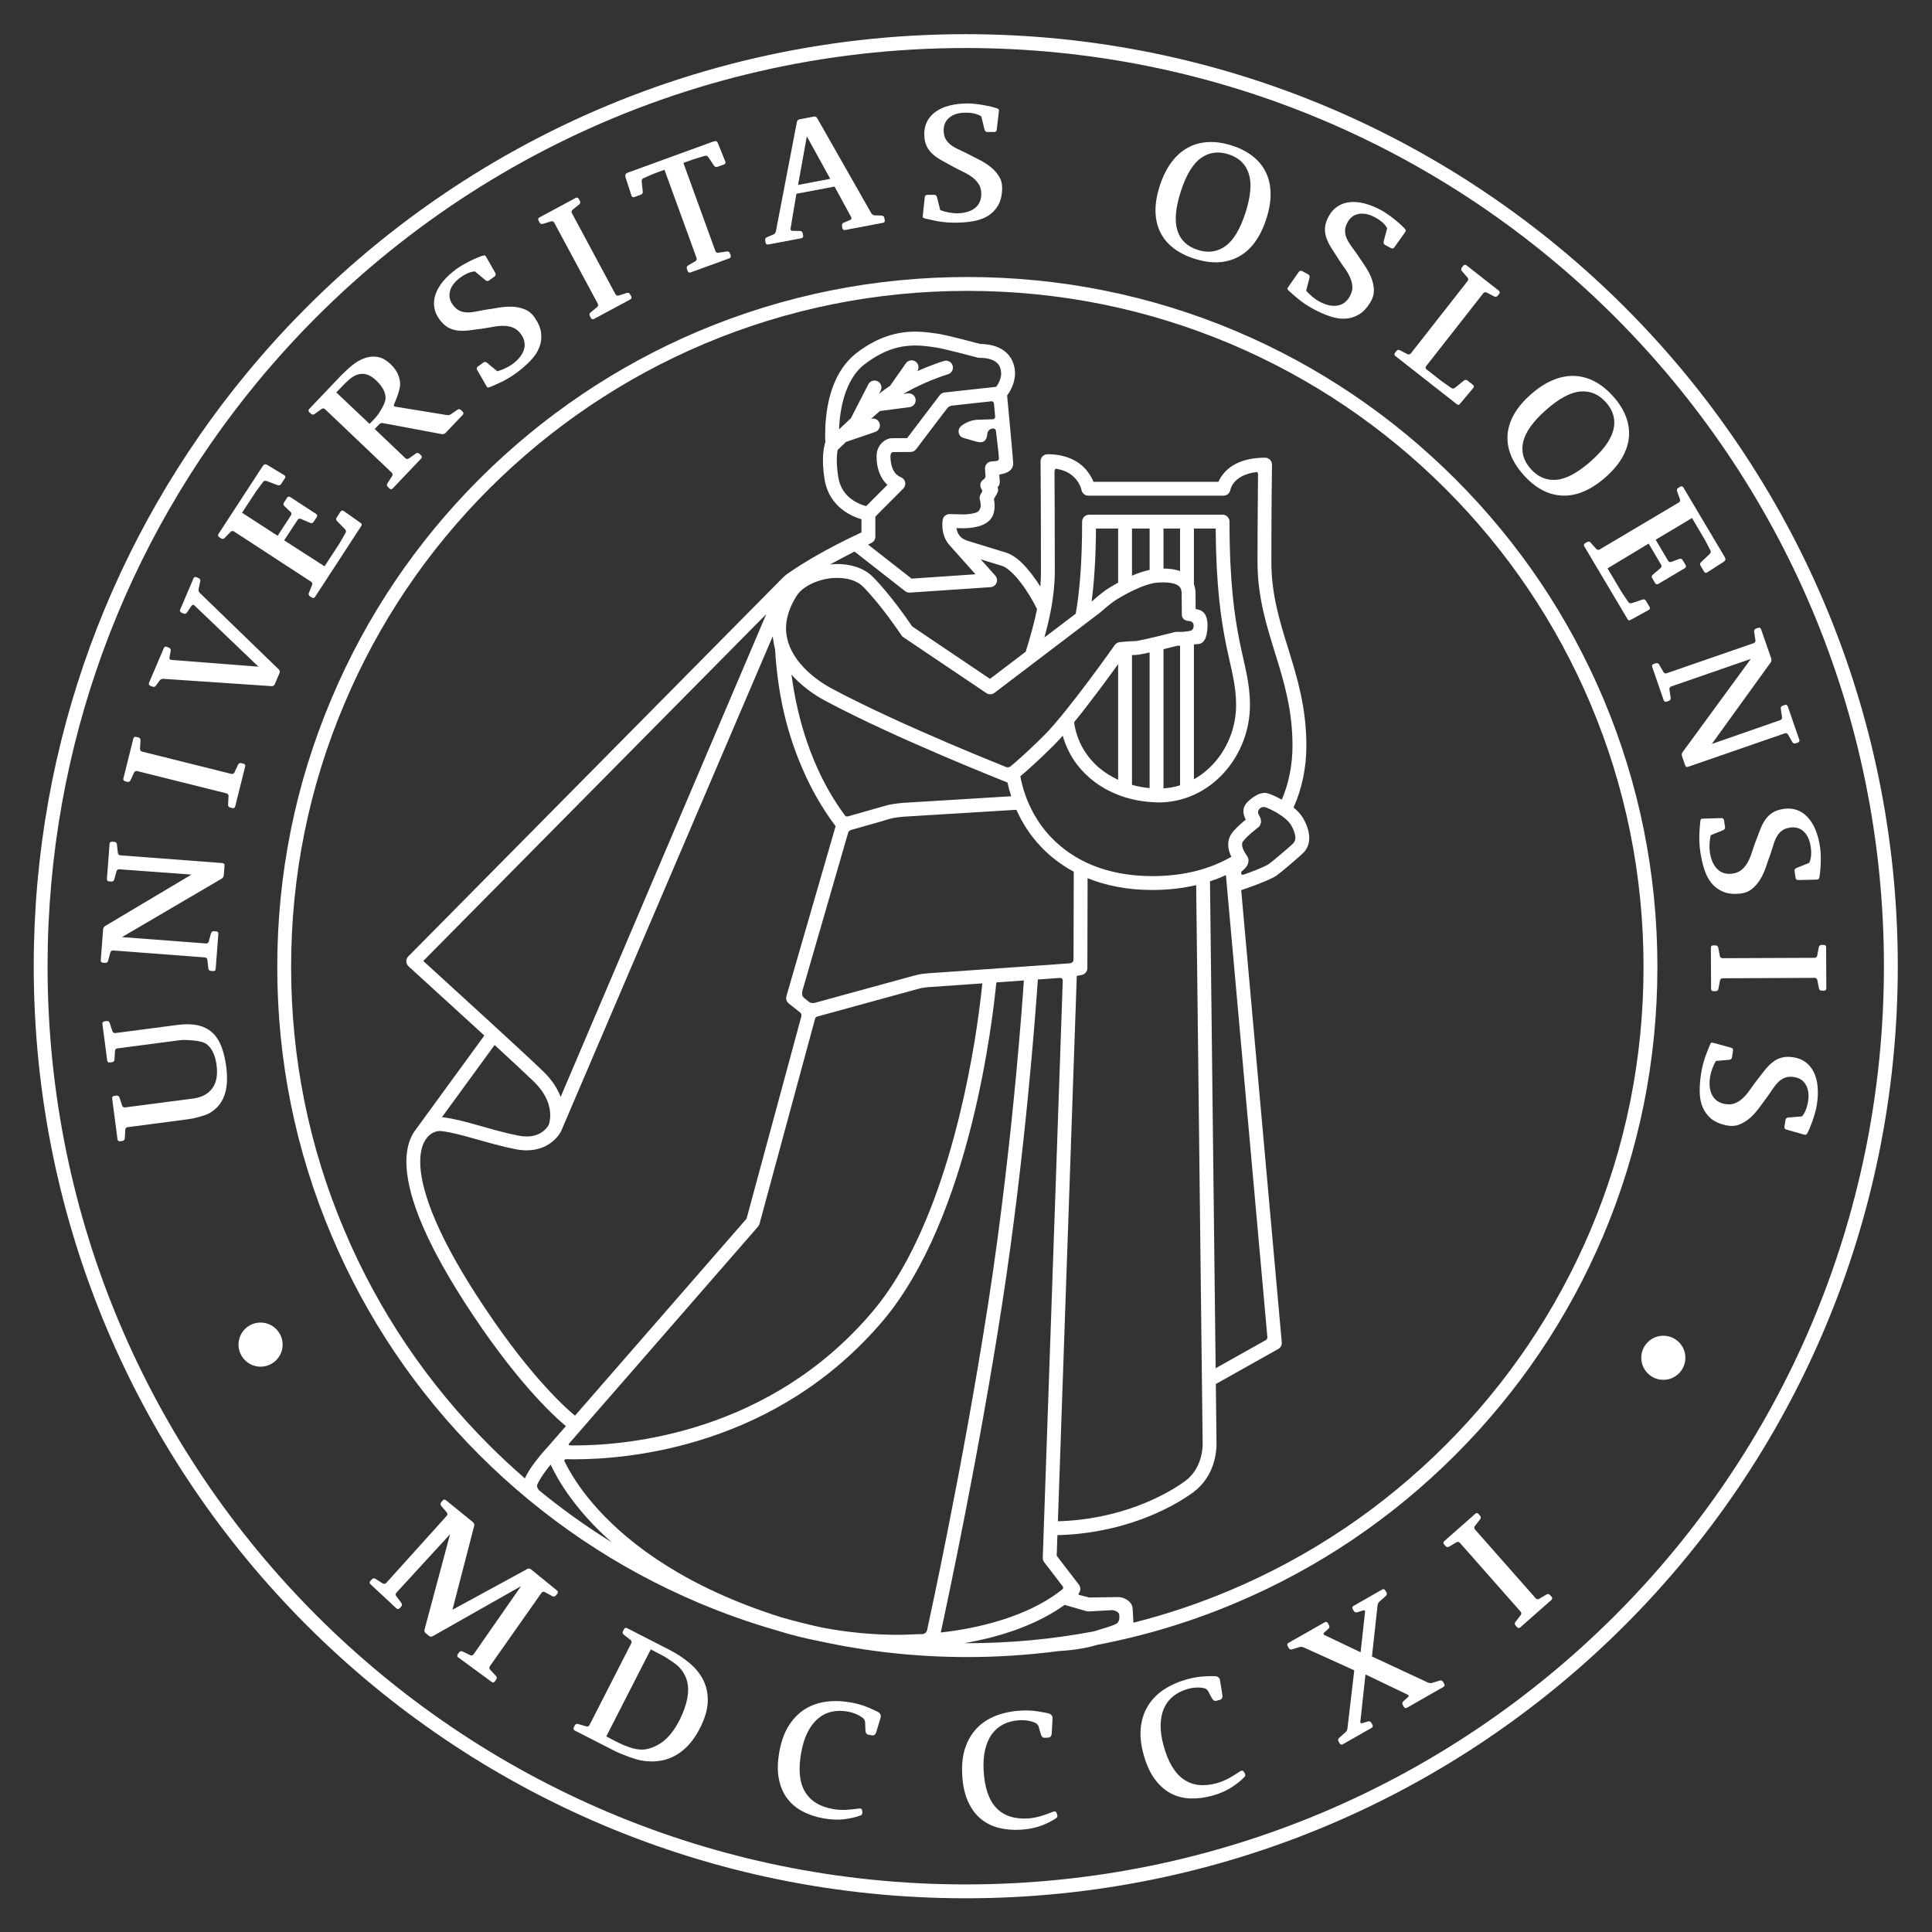 <?xml version="1.0" encoding="UTF-8" standalone="no"?>
<svg
   xmlns:dc="http://purl.org/dc/elements/1.1/"
   xmlns:cc="http://creativecommons.org/ns#"
   xmlns:rdf="http://www.w3.org/1999/02/22-rdf-syntax-ns#"
   xmlns:svg="http://www.w3.org/2000/svg"
   xmlns="http://www.w3.org/2000/svg"
   viewBox="0 0 187.227 187.227"
   height="187.227"
   width="187.227"
   xml:space="preserve"
   id="svg2"
   version="1.1"><rect x="0" y="0" width="187.227" height="187.227" fill="#333333" stroke="none"/><defs
     id="defs6" /><g
     transform="matrix(1.333,0,0,-1.333,0,187.227)"
     id="g10"><g
       transform="scale(0.1)"
       id="g12"><path
         id="path16"
         style="fill:#ffffff;fill-opacity:1;fill-rule:nonzero;stroke:none"
         d="m 34.586,702.094 c 0,-184.336 74.715,-351.172 195.516,-471.973 v 0 C 350.906,109.301 517.738,34.59 702.063,34.59 v 0 c 184.355,0.02 351.207,74.711 472.027,195.531 v 0 c 120.81,120.801 195.51,287.637 195.51,471.973 v 0 c 0,184.312 -74.7,351.186 -195.51,472.006 v 0 c -120.82,120.81 -287.68,195.54 -472.027,195.54 v 0 c -207.352,0 -392.598,-94.57 -515.047,-242.95 v 0 h -0.004 C 91.793,1011.27 34.586,863.383 34.586,702.094 Z m -10.062,0 C 24.512,865.777 82.59,1015.98 179.242,1133.1 v 0 c 124.258,150.6 312.36,246.61 522.821,246.61 v 0 c 374.257,0 677.617,-303.43 677.617,-677.616 v 0 C 1379.68,327.91 1076.32,24.512 702.063,24.512 v 0 C 327.887,24.512 24.523,327.91 24.523,702.094 v 0" /><path
         id="path18"
         style="fill:#ffffff;fill-opacity:1;fill-rule:nonzero;stroke:none"
         d="m 173.395,427.227 c 0.113,8.847 7.363,15.941 16.218,15.824 8.856,-0.102 15.957,-7.348 15.852,-16.211 -0.106,-8.871 -7.367,-15.957 -16.223,-15.863 -8.855,0.117 -15.941,7.382 -15.847,16.25" /><path
         id="path20"
         style="fill:#ffffff;fill-opacity:1;fill-rule:nonzero;stroke:none"
         d="m 1193.2,417.656 c 0.11,8.852 7.37,15.938 16.22,15.821 8.85,-0.094 15.95,-7.34 15.84,-16.211 -0.1,-8.844 -7.36,-15.957 -16.21,-15.836 -8.86,0.109 -15.95,7.363 -15.85,16.226" /><path
         id="path22"
         style="fill:#ffffff;fill-opacity:1;fill-rule:nonzero;stroke:none"
         d="M 1156.28,510.195 C 1131.44,451.68 1096.05,399.121 1050.88,353.93 1005.73,308.828 953.184,273.359 894.641,248.578 871.598,238.809 848.027,230.922 824.008,224.859 l -0.563,9.789 c 0,5.903 -6.672,8.852 -10.324,8.852 l -21.144,-0.328 c 0,0 -6.504,1.578 -7.289,1.828 -0.793,0.238 -0.594,1.078 -0.465,1.23 1.484,1.801 1.57,4.399 0.117,6.29 l -16.121,21.039 0.515,14.961 c 47.414,1.152 82.321,19.16 98.61,31.031 16.011,11.859 17.043,29.961 17.07,35.328 0,0.793 -0.023,1.312 -0.027,1.551 l -0.492,42.011 c 0.152,0.079 0.308,0.098 0.46,0.168 l -0.003,0.02 44.929,25.219 c 1.731,0.976 2.723,2.851 2.559,4.843 l -29.5,328.711 c 1.281,0.434 5.465,1.875 10.172,3.633 5.734,2.207 11.789,4.555 15.375,6.895 3.226,2.265 16.758,13.656 20.023,17.035 2.852,3.047 3.926,6.93 3.899,10.406 -0.051,5.41 -2.137,10.219 -4.243,14.024 -1.859,3.203 -4.406,5.839 -7.175,8.109 6.195,13.789 9.336,29.098 9.328,44.894 0.008,27.575 -6.59,49.27 -12.946,69.797 -6.382,20.563 -12.496,39.942 -12.496,63.809 0,44.306 0.465,70.606 0.465,70.666 0.02,1.35 -0.5,2.65 -1.445,3.62 -0.938,0.97 -2.238,1.51 -3.594,1.51 -14.875,0.05 -24.113,-4.87 -29.176,-10.35 -2.379,-2.56 -3.828,-5.11 -4.711,-7.16 H 794.91 c -0.89,2.26 -2.371,5.2 -4.828,8.19 -4.91,6.07 -14.141,11.92 -28.555,11.85 -1.339,0 -2.625,-0.53 -3.574,-1.49 -0.949,-0.96 -1.473,-2.25 -1.469,-3.6 0,-0.08 0.286,-33.42 0.274,-80.166 0.023,-3.683 -0.156,-7.312 -0.465,-10.914 -1.855,2.942 -3.867,5.871 -5.996,8.664 -5.625,7.211 -11.531,13.556 -18.832,15.956 -6.582,2.01 -16.332,5.05 -27.766,8.53 -4.187,1.32 -5.922,3.25 -7.105,5.36 -0.688,1.25 -1.071,2.65 -1.281,3.95 l 5.57,-0.12 h 0.273 c 5.032,0.18 9.309,0.84 12.965,2.35 3.606,1.45 6.91,4.16 8.125,8.19 0.629,2.05 0.828,4.03 0.828,5.77 -0.004,1.99 -0.246,3.71 -0.5,4.98 l 2.383,4.18 c 0.785,1.37 0.871,3 0.297,4.39 1.094,1.02 1.68,2.5 1.586,4.02 l -0.352,5.18 c 0.246,0.04 0.492,0.08 0.754,0.12 1.531,0.29 3.129,0.66 4.778,1.41 0.828,0.39 1.726,0.86 2.66,1.79 0.918,0.89 1.918,2.57 1.902,4.52 -0.019,1.37 -0.305,4.58 -0.73,9.64 -1.086,12.41 -3.075,33.46 -3.684,40 2.055,2.77 5.598,8.44 5.754,15.83 0.016,4.76 -1.375,10.36 -5.715,14.74 -4.227,4.28 -10.797,6.79 -19.605,6.89 -3.903,1.04 -24.235,6.44 -30.122,7.32 -4.371,0.61 -10.222,1.63 -17.128,1.63 -11.754,0.05 -26.625,-3.13 -42.762,-15.61 -20.86,-16.43 -22.57,-45.86 -22.711,-58.95 0,-2.52 0.086,-4.48 0.156,-5.63 -0.699,-2.1 -1.754,-6.43 -1.754,-13.35 0,-3.79 0.317,-8.34 1.176,-13.75 2.035,-13.07 10.117,-20.95 17.254,-25.02 3.617,-2.09 7.035,-3.34 9.574,-4.07 v -9.58 c -3.949,-1.99 -29.097,-13.04 -53.262,-29.689 -0.5,-0.469 -2.496,-1.602 -4.367,-3.727 -0.051,-0.043 -0.109,-0.074 -0.156,-0.117 L 296.852,709.277 c -0.957,-0.957 -1.493,-2.304 -1.457,-3.672 0.039,-1.367 0.636,-2.675 1.644,-3.593 0.051,-0.039 18.723,-17.032 39.445,-35.996 5.164,-4.723 10.454,-9.547 15.618,-14.297 l -49.797,-68.297 c -4.2,-5.356 -6.891,-13.086 -6.871,-23.402 0.062,-20.84 10.382,-52.5 42.015,-101.778 36.098,-56.094 63.742,-81.972 73.934,-90.461 L 398.23,352.68 c -0.437,-0.469 -4.652,-4.942 -8.996,-10.692 -2.277,-2.976 -4.589,-6.316 -6.406,-9.699 -0.441,-0.84 -0.855,-1.66 -1.242,-2.5 -8.898,7.711 -17.566,15.762 -25.981,24.16 -45.121,45.172 -80.542,97.731 -105.269,156.246 -25.695,60.528 -38.695,124.942 -38.695,191.407 0,66.308 13,130.664 38.695,191.242 24.727,58.648 60.148,111.176 105.269,156.356 45.231,45.1 97.719,80.55 156.293,105.34 60.645,25.59 124.954,38.54 191.415,38.55 66.335,-0.01 130.703,-12.96 191.328,-38.55 58.543,-24.79 111.089,-60.24 156.239,-105.34 45.19,-45.18 80.56,-97.708 105.41,-156.337 25.58,-60.597 38.55,-124.953 38.55,-191.261 0,-66.465 -12.97,-130.879 -38.56,-191.407 z M 701.121,210 c 28.805,4.961 54.25,14.398 72.863,27.809 l 15.829,-4.547 c 0.57,-0.153 1.179,-0.231 1.781,-0.211 0,0 14.722,0.801 15.945,0.898 4.195,0.25 6.074,-2.23 6.113,-3.109 0.024,-0.879 0.121,-1.969 0.121,-1.969 0,0 0.18,-2.621 -1.539,-4.32 -1.57,-1.563 -12.933,-4.699 -17.074,-6.012 -30.062,-5.687 -60.734,-8.578 -91.847,-8.578 -0.731,0 -1.461,0.039 -2.192,0.039 z M 411.586,343.73 c 1.812,-0.039 3.84,-0.058 6.105,-0.082 40.004,0.024 146.563,9.204 224.207,100.731 63.915,75.855 79.938,220.641 82.438,245.973 l 20.019,1.425 c -0.71,-10.371 -2.484,-34.922 -5.601,-68.125 -4.168,-44.531 -10.723,-104.433 -20.234,-166.054 -9.528,-61.618 -20.985,-122.676 -30.067,-168.336 -6.719,-33.774 -12.121,-59.024 -14.476,-69.922 -0.223,-0.981 -1.454,-2.801 -3.805,-2.801 -5.539,0 -11.133,-0.5 -16.789,-0.48 -18.395,-0.02 -37.36,1.722 -56.094,5.332 -9.805,2.168 -19.547,4.589 -29.207,7.359 -69.453,21.898 -109.762,52.828 -132.754,77.871 -11.523,12.578 -18.695,23.731 -22.969,31.699 -0.695,1.289 -1.3,2.461 -1.839,3.559 -0.586,1.191 0.066,1.891 1.066,1.851 z m 2.422,11.719 c 1.269,1.449 137.09,157.387 137.09,157.387 0.5,0.562 0.855,1.25 1.054,1.969 0,0 40.184,148.3 40.461,149.336 0.278,1.054 1.328,1.328 1.328,1.328 0,0 71.235,19.496 73.973,20.293 2.754,0.785 6.699,1.117 6.699,1.117 l 39.551,2.769 c -0.469,-4.605 -1.281,-12.031 -2.586,-21.558 -6.734,-50.121 -27.242,-158.285 -77.367,-217.192 -74.617,-88.16 -177.859,-97.187 -216.52,-97.168 -0.859,0 -1.675,0 -2.472,0.02 -1.469,0 -2.481,0.238 -1.211,1.699 z m 398.875,664.871 v -39.336 c -3.387,-1.882 -5.988,-3.515 -7.41,-4.371 -4.551,-2.894 -10.692,-8.39 -11.864,-9.418 l -0.031,-0.031 c 1.77,13.434 3.031,30.367 3.199,53.156 z m 22.883,0 v -30.07 c -4.403,-0.945 -8.786,-2.48 -12.813,-4.238 v 34.308 z m 22.125,0 v -30.957 c -3.633,1.352 -7.692,1.805 -12.047,1.86 v 29.097 z m 19.226,-64.82 c -0.57,1.797 -1.703,4.48 -5.16,5.648 -0.894,0.258 -1.844,0.5 -2.746,0.7 -0.027,3.172 -0.063,7.601 -0.063,11.054 0.063,2.422 -0.371,4.746 -1.179,6.86 v 40.558 h 15.816 c 0.262,-41.562 3.891,-66.226 7.516,-84.113 3.804,-18.648 7.347,-29.367 7.332,-44.273 0.012,-16.02 -6.172,-31.297 -16.32,-42.45 -4.176,-4.597 -9.012,-8.468 -14.344,-11.472 v 98.019 c 0.359,0.043 0.738,0.094 1.054,0.121 0.489,0.036 0.922,0.094 1.247,0.125 0.312,0.028 0.429,0.016 0.429,0.028 1.879,0 3.211,0.918 3.879,1.562 2.145,2.391 2.106,3.785 2.672,5.746 0.387,1.875 0.609,3.985 0.621,6.11 -0.012,1.929 -0.16,3.82 -0.754,5.777 z M 845.844,831.406 v 101.192 c 4.64,1.14 8.676,2.168 10.179,2.539 h 1.868 V 833.652 c -3.848,-1.211 -7.871,-1.972 -12.047,-2.246 z m -22.891,2.563 v 94.363 c 0.899,0.055 1.77,0.082 2.457,0.082 2.074,0.047 4.18,0.524 7.371,1.152 0.946,0.207 1.942,0.43 2.985,0.664 v -98.628 c -4.383,0.39 -8.664,1.195 -12.813,2.367 z m -42.109,45.5 c 11.773,14.445 24.754,32.168 32.039,42.258 v -84.09 c -5.039,2.328 -9.723,5.254 -13.84,8.75 -9.488,8.136 -16.168,19.117 -18.199,33.082 z m 1.972,-184.41 3.668,0.742 c 2.332,0.492 4.012,2.558 4.024,4.922 l 0.172,65.371 c 13.437,-5.426 29.086,-8.551 46.886,-8.551 0.063,0 0.114,0 0.168,0 11.43,-0.023 22.055,1.266 31.879,3.531 l 4.696,-404.926 0.011,-0.25 c 0,0 0.02,-0.269 0.02,-1.019 0.031,-4.141 -1.074,-18.649 -12.938,-27.18 -14.722,-10.758 -47.714,-27.91 -92.324,-29.097 z M 614.352,811.602 c -7.957,10.918 -31.11,43.371 -38.942,102.507 0.547,-0.621 1.094,-1.238 1.645,-1.824 8.39,-8.777 17.886,-14.613 23.558,-17.527 50.485,-27.055 131.559,-58.977 131.645,-59.016 0.051,0 0.109,-0.019 0.16,-0.039 0.719,-3.379 1.652,-6.695 2.727,-10.019 l -76.063,-4.649 c 0,0 -8.926,-0.39 -15.367,-2.226 -7.777,-2.188 -25.563,-7.246 -26.758,-7.633 -1.488,-0.492 -2.348,0.054 -2.605,0.426 z M 583.379,684.395 c 0,0 32.781,113.261 33.223,114.785 0.433,1.523 1.957,1.957 1.957,1.957 0,0 23.984,6.715 27.808,7.965 3.821,1.234 10.094,1.699 10.094,1.699 l 82.441,5.043 c 4.313,-9.653 10.207,-18.793 17.821,-26.821 6.679,-7.05 14.664,-13.203 23.902,-18.203 0,0 -0.176,-62.691 -0.176,-63.886 0,-1.192 -0.582,-2.516 -3.222,-2.754 -2.649,-0.211 -82.926,-5.821 -102.926,-7.246 -2.848,-0.172 -6.238,-0.68 -9.301,-1.524 -3.051,-0.859 -72.949,-20 -72.949,-20 0,0 -2.395,-0.367 -3.59,0.551 -1.191,0.957 -1.82,1.465 -3.965,3.16 -2.148,1.723 -1.117,5.274 -1.117,5.274 z M 759.117,268.852 c 0,0 13.074,-16.93 13.574,-17.704 0.508,-0.757 0.106,-1.636 -0.253,-1.929 -19.782,-16.149 -51.84,-27.438 -88.512,-31.481 5.781,26.641 28.051,131.543 44.554,238.336 17.004,110.117 24.555,214.668 26.024,236.406 0,0 13.23,0.879 15.547,1.094 2.304,0.235 2.601,-1.133 2.547,-2.539 -0.047,-1.426 -14.516,-418.945 -14.516,-418.945 -0.039,-1.168 0.324,-2.301 1.035,-3.238 z m 162.25,163.691 c 0,0 0.176,-1.469 -1,-2.152 -1.187,-0.664 -36.605,-20.547 -36.605,-20.547 l -4.106,354.004 c 4.016,1.308 7.871,2.832 11.574,4.511 z m -14.801,349.781 c -2.722,3.852 -3.613,6.446 -3.582,8.145 0,0.586 0.082,1.117 0.27,1.742 h 0.023 c 0.383,0.934 3.403,4.176 6.098,6.465 2.719,2.379 5.156,4.215 5.168,4.234 1.418,0.86 2.32,3.145 2.215,4.492 -0.082,2.016 -0.606,2.715 -0.918,3.496 -0.348,0.723 -0.707,1.329 -0.977,1.899 -0.343,0.758 -0.562,2.437 0.957,3.941 1.715,1.739 4.125,1.035 4.641,0.805 1.844,-0.742 4.934,-2.152 7.894,-3.906 4.387,-2.563 8.809,-6.172 10.438,-9.203 1.645,-2.832 2.988,-6.543 2.93,-9.063 -0.024,-1.68 -0.7,-2.945 -1.52,-3.863 -1.613,-1.86 -16.418,-14.281 -17.941,-15.215 -1.578,-1.137 -7.926,-3.828 -13.293,-5.824 -1.571,-0.582 -3.086,-1.129 -4.442,-1.621 -1.847,-0.782 -2.14,0.453 -2.14,0.453 0,0 -0.371,1.09 0.355,1.793 0.852,0.683 1.707,1.484 2.516,2.367 0.894,1.172 2.199,2.262 2.398,5.426 0.016,1.054 -0.328,2.383 -1.09,3.437 z M 766.621,1061.25 c 0,2.21 0.774,2.58 1.145,2.53 7.687,-1.22 11.851,-4.54 14.547,-7.71 1.648,-2.01 2.652,-4.02 3.23,-5.51 0.285,-0.74 0.473,-1.35 0.574,-1.74 0.051,-0.19 0.078,-0.32 0.094,-0.4 l 0.004,-0.01 c 0.41,-2.42 2.523,-4.2 4.976,-4.2 h 98.301 c 2.5,0 4.613,1.82 4.985,4.3 0.101,0.49 0.878,3.66 4.035,6.69 2.633,2.47 6.961,5.16 14.808,6.14 1.071,0.23 1.25,-0.82 1.25,-1.75 0,-10.41 -0.367,-32.1 -0.367,-63.586 0,-25.652 6.613,-46.324 12.953,-66.793 6.356,-20.512 12.485,-40.856 12.485,-66.813 0,-13.882 -2.645,-27.164 -7.766,-39.195 -4.52,2.52 -8.305,4.063 -10.398,4.649 -0.719,0.199 -1.434,0.277 -2.102,0.277 -3.988,-0.18 -6.555,-1.938 -9.086,-3.695 -2.48,-2.008 -4.375,-3.418 -5.801,-6.524 -0.394,-1.031 -0.562,-2.109 -0.562,-3.086 0.062,-2.754 0.996,-4.648 1.722,-6.109 -1.043,-0.863 -2.265,-1.875 -3.531,-3.012 -1.633,-1.465 -3.344,-3.066 -4.82,-4.742 -1.484,-1.723 -2.82,-3.266 -3.652,-5.766 -0.493,-1.519 -0.739,-3.125 -0.735,-4.726 0.016,-3.082 0.867,-5.938 2.289,-8.77 -15.242,-8.847 -34.375,-14.062 -57.465,-14.082 -33.625,0.02 -57.714,11.563 -73.703,28.344 -11.886,12.516 -19.265,28.102 -22.25,44.234 4.961,4.2 13.668,11.868 24.723,22.961 1.879,1.895 3.934,4.117 6.101,6.559 3.547,-12.633 10.649,-23.152 19.907,-30.985 12.902,-10.972 29.824,-16.89 47.343,-17.421 0.313,-0.055 0.625,-0.094 0.95,-0.094 0.133,0 0.265,0.015 0.394,0.039 0.406,-0.024 0.813,-0.063 1.223,-0.063 37.859,0.118 66.223,33.625 66.293,70.743 -0.02,16.671 -3.91,28.312 -7.531,46.285 -3.661,18.023 -7.34,43.039 -7.34,87.151 0,1.32 -0.539,2.61 -1.481,3.55 -0.933,0.94 -2.23,1.47 -3.558,1.47 h -97.051 c -1.332,0 -2.633,-0.53 -3.57,-1.46 -0.926,-0.95 -1.481,-2.24 -1.481,-3.56 -0.004,-31.565 -2.019,-51.827 -4.637,-66.948 l -22.793,-17.317 c 1.813,6.551 3.438,13.204 4.711,20 0.086,0.293 0.149,0.571 0.176,0.868 1.61,8.757 2.637,17.761 2.676,27.101 0,33.116 -0.137,59.556 -0.215,72.176 z M 608.738,984.422 c 7.703,0.027 14.582,-2.219 18.586,-6.277 6.543,-6.543 13.614,-15.45 18.969,-22.676 5.371,-7.231 9.012,-12.723 9.023,-12.739 0.368,-0.566 0.832,-1.023 1.379,-1.394 l 60.383,-40.656 c 1.789,-1.227 4.137,-1.153 5.867,0.152 l 76.883,58.434 0.328,0.273 c 0,0 1.699,1.535 3.93,3.402 2.219,1.852 5.016,4.067 6.75,5.149 4,2.64 20.973,12.691 31.758,12.996 0.953,0.043 1.871,0.074 2.742,0.074 5.199,0.028 9.035,-0.875 10.937,-2.14 1.832,-1.313 2.657,-2.36 2.797,-6.118 0,-6.148 0.106,-15.234 0.106,-15.234 0.023,-2.441 1.777,-4.066 4.179,-4.484 1.899,0 4.438,-0.551 4.438,-3.461 0,-3.336 -2.281,-3.828 -3.355,-3.965 -1.84,-0.223 -3.563,-0.445 -4.27,-0.547 l -4.746,0.016 -1.277,-0.157 c -0.012,0 -6.485,-1.683 -13.457,-3.351 -3.477,-0.828 -7.075,-1.672 -9.989,-2.278 -1.453,-0.304 -2.746,-0.566 -3.73,-0.734 -0.481,-0.07 -0.895,-0.144 -1.192,-0.176 -0.289,-0.043 -0.367,-0.027 -0.367,-0.043 -4.449,-0.015 -11.332,-0.769 -11.441,-0.785 -1.43,-0.16 -2.739,-0.933 -3.563,-2.101 -0.023,-0.028 -8.519,-12.11 -19.199,-26.356 -10.656,-14.242 -23.574,-30.719 -31.828,-38.984 -8.578,-8.59 -15.707,-15.094 -20.664,-19.41 -1.547,-1.348 -2.879,-2.469 -3.981,-3.387 -0.558,-0.492 -1.937,-1.098 -3.367,-0.512 -7.383,3.039 -23.129,9.344 -42.086,17.453 -26.465,11.309 -59.183,25.992 -84,39.278 -4.937,2.531 -13.683,7.925 -20.926,15.55 -0.785,0.821 -1.539,1.688 -2.281,2.551 -0.234,0.278 -0.472,0.57 -0.703,0.84 -0.555,0.684 -1.094,1.375 -1.609,2.074 -0.403,0.543 -0.785,1.098 -1.168,1.645 -0.328,0.48 -0.641,0.953 -0.953,1.445 -0.352,0.555 -0.7,1.129 -1.039,1.703 -0.125,0.246 -0.258,0.496 -0.387,0.727 -0.672,1.219 -1.289,2.476 -1.836,3.761 -0.078,0.18 -0.149,0.352 -0.234,0.528 -0.297,0.762 -0.59,1.515 -0.844,2.269 0,0.016 0,0.016 0,0.016 -0.008,0.02 -0.008,0.031 -0.016,0.047 -0.457,1.351 -0.808,2.726 -1.105,4.148 -0.125,0.606 -0.246,1.211 -0.344,1.825 -0.066,0.464 -0.133,0.933 -0.18,1.394 -0.129,1.18 -0.218,2.34 -0.218,3.551 0,0.789 0.039,1.594 0.089,2.394 0.055,0.664 0.129,1.356 0.219,2.032 0.012,0.117 0.024,0.218 0.031,0.336 0.235,1.613 0.571,3.261 1.039,4.949 0,0.011 0,0.011 0,0.011 l 0.004,0.024 c 0.282,1.008 0.614,2.047 0.989,3.109 0.023,0.063 0.039,0.102 0.058,0.16 0.356,0.961 0.75,1.969 1.192,2.957 0.062,0.149 0.121,0.29 0.183,0.43 0.422,0.918 0.891,1.867 1.379,2.824 0.117,0.2 0.215,0.414 0.328,0.629 0.614,1.133 1.281,2.285 2.016,3.473 v 0 c 4.566,7.66 17.719,13.465 29.773,13.336 z m 49.313,-9.645 c 0.894,-0.699 1.984,-1.058 3.109,-1.058 0.11,0 0.227,0 0.332,0 l 58.649,3.988 c 1.922,0.133 3.597,1.34 4.324,3.137 0.73,1.781 0.375,3.804 -0.906,5.242 l -10.551,11.82 c 6.133,-1.879 11.422,-3.519 15.504,-4.765 3.136,-0.789 8.894,-5.864 13.773,-12.438 4.617,-6.027 8.852,-13.172 11.633,-18.941 -2.078,-10.403 -5.063,-20.657 -8.219,-30.981 l -25.992,-19.746 -56.566,38.117 c -2.868,4.235 -16.024,23.403 -28.688,36.114 -6.715,6.64 -16.215,9.222 -25.715,9.238 -1.75,-0.016 -3.508,-0.117 -5.269,-0.293 2.476,1.352 4.961,2.68 7.383,3.961 3.683,1.958 7.222,3.788 10.371,5.418 z m 58.41,83.643 c 0,0 0.078,-1.57 -1.258,-2.31 -1.336,-0.75 -2.25,-2.07 -2.5,-3.58 -0.242,-1.51 0.41,-2.94 1.223,-4.18 0.195,-0.3 0.246,-0.95 -0.102,-1.55 -0.34,-0.61 -0.992,-1.75 -0.992,-1.75 -0.707,-1.23 -0.855,-2.71 -0.414,-4.06 0,0 0,0 0.059,-0.2 0.164,-0.58 0.531,-2.25 0.519,-3.98 0,-0.97 -0.777,-3.79 -2.746,-4.65 -1.875,-0.8 -5.059,-1.44 -9.23,-1.58 l -10.629,0.22 c -2.461,0.06 -4.61,-1.7 -5.043,-4.12 -0.043,-0.24 -0.289,-1.61 -0.289,-3.67 0.004,-2.78 0.406,-6.9 2.656,-11.1 0.844,-1.64 2.019,-3.23 3.496,-4.69 0.023,-0.02 0.027,-0.04 0.055,-0.08 h -0.012 l 17.93,-20.081 -46.45,-3.161 -31.625,24.742 c 1.551,0.78 2.454,1.24 2.454,1.24 1.726,0.84 2.804,2.58 2.804,4.51 V 1029 l 20.309,20.36 c 1.25,1.25 1.754,3.1 1.32,4.79 -0.437,1.73 -1.762,3.09 -3.445,3.6 v 0.01 c -0.922,0.63 -7.008,2.58 -7.207,15.01 0.066,2.05 0.566,2.32 1.008,2.79 0.164,0.13 0.343,0.25 0.492,0.32 l 13.203,0.11 c 1.558,0.01 3.027,0.75 3.973,1.99 0,0 21.136,27.94 22.597,29.75 1.449,1.83 3.664,1.97 3.664,1.97 l 28.637,3.13 c 0,0 1.461,0.08 1.684,-1.69 0.246,-2.66 0.546,-5.85 0.871,-9.34 0.062,-1.47 -0.907,-2.02 -1.457,-2.03 -3.641,-0.11 -7.43,-0.22 -11.469,-0.38 -4.234,-0.16 -8.848,-2.09 -11.891,-4.66 -2.261,-1.9 -2.34,-5.44 -0.234,-7.46 1.156,-1.12 3.672,-1.5 6.422,-2.33 3.476,-1.04 7.336,-2.37 9.273,-1.75 2.461,0.79 3.395,2.97 3.563,5.36 0.187,2.66 1.785,4.49 4.468,4.49 1.137,0 1.829,-0.94 1.93,-1.9 0.512,-5.02 1.426,-11.37 1.738,-14.98 0.145,-1.76 0.297,-3.4 0.399,-4.78 0.047,-1.79 -1.527,-1.94 -2.332,-2.02 -1.672,-0.22 -2.988,-0.26 -2.988,-0.27 -1.364,-0.07 -2.625,-0.67 -3.532,-1.69 -0.91,-1.02 -1.363,-2.33 -1.258,-3.69 z m -77.047,38.5 c -0.894,2.57 -3.644,3.97 -6.223,3.17 2.2,1.97 4.375,3.86 6.481,5.65 l 21.637,2.83 c 2.757,0.38 4.699,2.91 4.336,5.66 -0.356,2.76 -2.891,4.7 -5.657,4.35 l -3.293,-0.44 c 6.762,3.98 13.692,7.2 19.399,9.56 3.855,1.59 7.16,2.8 9.476,3.6 2.321,0.79 3.594,1.17 3.602,1.18 2.664,0.79 4.187,3.59 3.402,6.27 -0.801,2.66 -3.605,4.18 -6.269,3.39 -0.157,-0.06 -8.575,-2.54 -19.457,-7.46 1.582,2.27 1.035,5.41 -1.239,7 -2.273,1.59 -5.414,1.05 -7.015,-1.22 L 647.016,1124 c -1.036,-0.68 -2.078,-1.37 -3.094,-2.07 -1.488,-1.06 -3.125,-2.29 -4.859,-3.66 l 1.175,2.3 c 1.27,2.47 0.293,5.52 -2.172,6.78 -2.48,1.28 -5.523,0.3 -6.781,-2.18 l -12.695,-24.68 c -3.152,-2.92 -6.078,-5.69 -8.586,-8.06 0.394,13.19 3.945,36.37 18.734,47.43 14.539,11.12 26.582,13.49 36.614,13.53 5.918,0 11.113,-0.9 15.718,-1.56 2.188,-0.28 9.938,-2.15 16.664,-3.86 6.801,-1.74 12.907,-3.36 12.914,-3.38 l 1.309,-0.16 c 7.441,-0.02 11.117,-1.94 13.102,-3.92 1.984,-1.99 2.769,-4.68 2.785,-7.64 0.027,-2.55 -1.067,-5.4 -2.313,-7.56 -0.441,-0.79 -0.863,-1.42 -1.254,-1.96 l -37.617,-4.14 c -1.371,-0.15 -2.629,-0.85 -3.472,-1.94 l -23.696,-31.22 -11.594,-0.08 -1.046,-0.14 c -0.469,-0.11 -2.59,-0.58 -4.942,-2.54 -2.379,-1.88 -4.719,-5.66 -4.644,-10.52 -0.039,-9.4 3.195,-15.86 6.765,-19.6 0.371,-0.41 0.739,-0.77 1.106,-1.11 l -15.434,-15.47 c -2.402,0.64 -6.297,1.98 -9.953,4.55 -4.684,3.3 -8.949,8.14 -10.34,16.62 -0.781,4.9 -1.055,8.94 -1.055,12.15 0.004,3.41 0.297,5.87 0.614,7.58 0.058,0.06 0.129,0.08 0.187,0.14 0.004,0.01 2.27,2.23 5.817,5.62 l 21.3,7.28 c 2.629,0.91 4.04,3.77 3.141,6.39 z M 374.91,569.063 c 2.828,-0.547 5.485,-0.801 7.957,-0.801 8.879,-0.039 15.352,3.359 19.289,6.816 3.973,3.438 5.614,6.817 5.817,7.227 l 0.015,0.039 c 0.008,0.019 0.016,0.043 0.016,0.043 0.027,0.054 0.062,0.133 0.121,0.269 l 0.281,0.664 153.348,358.633 c 0.324,-2.387 1.027,-7.039 1.687,-9.269 2.379,-40.286 11.622,-68.496 21.348,-90.164 5.617,-12.54 11.34,-22.129 15.816,-28.868 2.247,-3.379 4.176,-6.074 5.618,-8.007 0.476,-0.665 0.91,-1.25 1.261,-1.719 L 571.73,680.391 c -0.57,-1.953 0.106,-4.082 1.692,-5.348 l 8.519,-6.762 c 0,0 1.082,-0.996 0.575,-2.851 -0.5,-1.856 -39.782,-146.856 -39.782,-146.856 L 418.004,375.371 c -9.219,7.66 -36.301,32.719 -72.074,88.32 -31.188,48.403 -40.492,78.926 -40.426,96.329 0.016,8.671 2.172,13.925 4.726,17.191 0.04,0.035 0.079,0.074 0.114,0.113 l 0.121,0.18 c 0.144,0.172 0.305,0.387 0.457,0.562 2.855,3.164 6.359,4.258 9,4.258 0.332,0 0.652,0 0.961,-0.058 13.883,-1.598 33.476,-9.121 54.027,-13.203 z M 307.715,705.938 557.102,958.105 407.594,607.109 c -2.223,5.86 -6.164,12.27 -12.723,18.594 -13.976,13.559 -71.601,66.059 -87.156,80.235 z m 80.14,-87.461 c 10.27,-10.055 12.11,-18.789 12.165,-24.684 0,-2.387 -0.34,-4.301 -0.665,-5.57 -0.156,-0.625 -0.312,-1.09 -0.414,-1.383 -0.031,-0.078 -0.046,-0.141 -0.07,-0.18 -0.457,-0.683 -4.476,-8.316 -16.004,-8.316 -1.781,0 -3.773,0.172 -6.015,0.625 -19.512,3.789 -38.786,11.344 -54.719,13.316 -0.262,0.039 -0.57,0.02 -0.856,0.059 l 38.293,52.5 c 12.496,-11.5 23.325,-21.582 28.285,-26.367 z M 392.027,321 c -0.754,0.621 -2.039,2.75 -1.386,4.371 0.273,0.668 0.644,1.391 1.047,2.129 2.167,4.039 5.695,8.73 8.632,12.289 5.223,-11.23 17.789,-32.969 44.348,-56.43 C 426.344,294.73 408.77,307.27 392.027,321 Z m 773.553,575.789 c -25.35,59.813 -61.49,113.441 -107.58,159.531 -46.05,46 -99.699,82.21 -159.449,107.52 -61.867,26.09 -127.59,39.33 -195.238,39.33 -67.762,0 -133.465,-13.24 -195.348,-39.33 -59.758,-25.31 -113.356,-61.53 -159.473,-107.52 -46.043,-46.09 -82.207,-99.718 -107.433,-159.547 -26.219,-61.808 -39.493,-127.535 -39.493,-195.171 0,-67.793 13.274,-133.551 39.497,-195.332 25.222,-59.707 61.386,-113.399 107.417,-159.45 46.129,-46.039 99.727,-82.25 159.481,-107.519 18.727,-7.93 37.805,-14.653 57.18,-20.18 0.172,-0.062 0.324,-0.109 0.5,-0.172 9.718,-3.051 19.597,-5.449 29.527,-7.41 35.258,-7.73 71.391,-11.66 108.145,-11.66 22.375,0 44.542,1.492 66.433,4.359 0.059,0 0.109,0 0.16,0 12.754,0.742 21.739,2.684 27.657,4.492 34.546,6.559 68.32,16.739 100.988,30.571 59.75,25.269 113.399,61.48 159.449,107.519 l -3.56,3.551 3.56,-3.551 c 46.09,46.051 82.23,99.743 107.57,159.45 26.1,61.781 39.35,127.539 39.35,195.332 0,67.636 -13.25,133.363 -39.34,195.187" /><path
         id="path24"
         style="fill:#ffffff;fill-opacity:1;fill-rule:nonzero;stroke:none"
         d="m 128.637,659.395 c 5.777,0.761 10.738,0.703 14.871,-0.157 4.144,-0.879 7.64,-2.578 10.5,-5.078 2.867,-2.539 5.137,-5.898 6.816,-10.113 1.676,-4.184 2.903,-9.242 3.68,-15.18 0.652,-5.058 0.726,-9.746 0.203,-14.023 -0.527,-4.293 -1.797,-8.067 -3.832,-11.367 -2.023,-3.258 -4.852,-5.973 -8.473,-8.106 -3.632,-2.109 -12.257,-3.945 -12.257,-3.945 -0.829,-0.172 -2.176,-0.391 -3,-0.504 l -44.461,-5.824 c -0.824,-0.094 -1.539,-0.86 -1.59,-1.715 l -0.375,-6.543 c -0.055,-0.844 -0.766,-1.621 -1.609,-1.742 l -1.961,-0.235 c -0.828,-0.117 -1.594,0.473 -1.715,1.313 l -3.91,29.937 c -0.102,0.84 0.488,1.606 1.324,1.723 l 1.957,0.254 c 0.836,0.094 1.723,-0.473 1.992,-1.25 l 2.027,-6.137 c 0.258,-0.801 1.16,-1.348 1.996,-1.25 l 49.762,6.508 c 6.09,0.801 10.652,3.238 13.703,7.34 3.043,4.101 4.098,9.75 3.156,16.933 -0.972,7.422 -3.496,12.579 -7.578,15.469 -4.074,2.891 -16.465,2.793 -16.465,2.793 -0.839,0 -2.203,-0.113 -3.027,-0.215 l -45.164,-5.918 c -0.836,-0.097 -1.559,-0.855 -1.598,-1.718 l -0.387,-6.524 c -0.051,-0.859 -0.762,-1.617 -1.602,-1.734 l -1.957,-0.254 c -0.836,-0.121 -1.602,0.484 -1.711,1.328 l -3.504,26.836 c -0.113,0.84 0.473,1.598 1.305,1.715 l 1.961,0.254 c 0.828,0.121 1.723,-0.45 1.992,-1.25 l 2.051,-6.25 c 0.258,-0.782 1.156,-1.344 1.98,-1.25 l 44.899,5.879" /><path
         id="path26"
         style="fill:#ffffff;fill-opacity:1;fill-rule:nonzero;stroke:none"
         d="m 74.961,729.023 c 0.062,0.84 0.707,1.875 1.426,2.286 l 62.801,37.421 -52.551,3.868 c -0.836,0.058 -1.707,-0.547 -1.926,-1.344 l -1.691,-6.234 c -0.219,-0.801 -1.086,-1.407 -1.922,-1.344 l -1.973,0.133 c -0.828,0.078 -1.469,0.8 -1.402,1.64 l 1.953,25.821 c 0.07,0.839 0.797,1.464 1.645,1.406 l 1.965,-0.156 c 0.84,-0.055 1.598,-0.801 1.691,-1.622 l 0.738,-6.519 c 0.09,-0.844 0.852,-1.566 1.688,-1.645 l 74.422,-5.64 c 0.832,-0.063 1.473,-0.801 1.414,-1.645 l -0.562,-7.32 c -0.071,-0.844 -0.703,-1.875 -1.43,-2.309 l -72.555,-42.539 61.137,-4.629 c 0.832,-0.078 1.695,0.528 1.918,1.352 l 1.695,6.211 c 0.215,0.816 1.079,1.422 1.918,1.344 l 1.981,-0.133 c 0.824,-0.063 1.465,-0.785 1.406,-1.625 l -1.965,-25.836 c -0.062,-0.824 -0.804,-1.469 -1.636,-1.41 l -1.965,0.16 c -0.844,0.055 -1.61,0.797 -1.7,1.637 l -0.734,6.527 c -0.086,0.816 -0.851,1.559 -1.683,1.617 l -66.899,5.078 c -0.84,0.063 -1.703,-0.547 -1.922,-1.363 l -1.715,-6.328 c -0.211,-0.805 -1.074,-1.43 -1.918,-1.352 l -1.965,0.141 c -0.848,0.055 -1.473,0.797 -1.406,1.637 l 1.723,22.714" /><path
         id="path28"
         style="fill:#ffffff;fill-opacity:1;fill-rule:nonzero;stroke:none"
         d="m 100.746,868.398 c 0.82,-0.203 1.442,-1.054 1.399,-1.882 l -0.352,-6.446 c -0.051,-0.843 0.574,-1.711 1.391,-1.902 l 65.097,-16.25 c 0.817,-0.219 1.77,0.254 2.117,0.992 l 2.715,5.86 c 0.356,0.761 1.305,1.222 2.125,1.015 l 1.926,-0.476 c 0.809,-0.223 1.316,-1.047 1.102,-1.844 l -7.313,-29.32 c -0.207,-0.801 -1.043,-1.305 -1.844,-1.094 l -1.925,0.492 c -0.813,0.191 -1.442,1.051 -1.395,1.891 l 0.356,6.425 c 0.043,0.84 -0.586,1.684 -1.399,1.899 l -65.098,16.25 c -0.805,0.211 -1.758,-0.238 -2.113,-0.996 l -2.727,-5.864 c -0.352,-0.742 -1.301,-1.21 -2.117,-1.011 l -1.918,0.504 c -0.812,0.175 -1.316,0.996 -1.109,1.82 l 7.312,29.297 c 0.207,0.828 1.043,1.312 1.851,1.109 l 1.918,-0.469" /><path
         id="path30"
         style="fill:#ffffff;fill-opacity:1;fill-rule:nonzero;stroke:none"
         d="m 202.75,917.805 c 0.594,-0.59 0.824,-1.7 0.492,-2.477 l -3.531,-8.305 c -0.332,-0.765 -1.277,-1.347 -2.117,-1.304 l -79.02,5.344 c -0.836,0.058 -1.933,-0.461 -2.418,-1.125 l -2.902,-3.985 c -0.5,-0.68 -1.524,-0.965 -2.301,-0.64 l -1.828,0.789 c -0.762,0.304 -1.133,1.214 -0.801,1.992 l 10.84,25.472 c 0.328,0.766 1.227,1.129 1.992,0.801 l 1.828,-0.777 c 0.778,-0.313 1.278,-1.258 1.125,-2.09 l -0.929,-5.078 c -0.149,-0.832 0.398,-1.547 1.238,-1.621 l 63.469,-4.914 -46.61,44.597 c -0.597,0.563 -1.48,0.457 -1.961,-0.218 l -3.492,-5.133 c -0.469,-0.699 -1.484,-1 -2.261,-0.672 l -1.825,0.773 c -0.765,0.329 -1.133,1.235 -0.8,2.004 l 9.765,22.938 c 0.328,0.773 1.231,1.133 2,0.804 l 1.817,-0.781 c 0.777,-0.332 1.269,-1.258 1.089,-2.078 l -1.234,-5.976 c -0.172,-0.805 0.18,-1.969 0.785,-2.543 l 57.59,-55.797" /><path
         id="path32"
         style="fill:#ffffff;fill-opacity:1;fill-rule:nonzero;stroke:none"
         d="m 361.504,1134.65 c 1.902,0.5 3.883,1.25 5.937,2.23 2.055,0.96 3.719,1.94 5.004,2.87 4.547,3.38 7.383,6.98 8.508,10.83 1.113,3.85 0.317,7.62 -2.39,11.27 -1.606,2.17 -3.469,3.69 -5.571,4.53 -2.097,0.81 -4.324,1.25 -6.687,1.28 -2.356,0.05 -4.801,-0.16 -7.321,-0.64 -2.519,-0.47 -5.043,-0.89 -7.539,-1.27 -3.793,-0.5 -7.222,-0.96 -10.3,-1.36 -3.082,-0.39 -5.903,-0.43 -8.45,-0.12 -2.554,0.28 -4.898,1.05 -7.054,2.28 -2.157,1.23 -4.2,3.17 -6.149,5.81 -2.133,2.88 -3.414,5.88 -3.824,9 -0.43,3.09 -0.082,6.25 1.016,9.38 1.097,3.14 2.906,6.24 5.441,9.32 2.547,3.06 5.707,5.99 9.492,8.8 1.406,1.04 3,2.08 4.778,3.08 1.773,1.02 3.589,1.99 5.441,2.92 1.852,0.9 3.684,1.75 5.508,2.5 1.82,0.75 3.5,1.28 3.5,1.28 0.804,0.24 1.621,0.31 1.836,0.14 0.211,-0.17 0.722,-0.92 1.133,-1.63 l 6.359,-11.2 c 0.41,-0.73 0.187,-1.74 -0.481,-2.24 l -4.183,-3.09 c -0.664,-0.49 -1.754,-0.46 -2.395,0.08 l -7.797,6.53 c -1.371,-0.03 -2.98,-0.4 -4.828,-1.12 -1.843,-0.72 -3.863,-1.88 -6.047,-3.49 -3.91,-2.9 -6.343,-6.11 -7.293,-9.64 -0.957,-3.53 -0.25,-6.91 2.129,-10.11 1.516,-2.07 3.149,-3.48 4.922,-4.26 1.762,-0.77 3.637,-1.17 5.637,-1.18 1.996,-0.02 4.07,0.19 6.215,0.64 2.14,0.44 4.359,0.87 6.64,1.28 3.149,0.43 6.434,0.94 9.868,1.55 3.414,0.58 6.75,0.82 9.976,0.67 3.223,-0.13 6.258,-0.79 9.113,-1.97 2.844,-1.16 5.293,-3.27 7.344,-6.32 2.617,-3.92 4.094,-7.67 4.442,-11.23 0.351,-3.56 -0.121,-6.97 -1.438,-10.22 -1.312,-3.24 -3.406,-6.39 -6.273,-9.4 -2.875,-3.02 -6.243,-5.95 -10.078,-8.8 -3.473,-2.56 -7.09,-4.77 -10.879,-6.63 -3.774,-1.85 -8.696,-3.85 -8.696,-3.85 -0.777,-0.31 -1.566,-0.41 -1.738,-0.2 -0.191,0.16 -0.684,0.93 -1.102,1.65 l -6.429,11.12 c -0.422,0.74 -0.215,1.75 0.461,2.24 l 4.187,3.1 c 0.668,0.5 1.754,0.46 2.391,-0.08 l 7.664,-6.33" /><path
         id="path34"
         style="fill:#ffffff;fill-opacity:1;fill-rule:nonzero;stroke:none"
         d="m 421.645,1258.36 c 0.398,-0.75 0.187,-1.78 -0.454,-2.31 l -5.015,-4.07 c -0.633,-0.53 -0.856,-1.57 -0.453,-2.29 l 31.761,-59.13 c 0.403,-0.73 1.379,-1.11 2.172,-0.87 l 6.164,1.93 c 0.805,0.24 1.778,-0.15 2.176,-0.9 l 0.934,-1.74 c 0.402,-0.73 0.117,-1.66 -0.614,-2.06 l -26.601,-14.29 c -0.738,-0.4 -1.664,-0.12 -2.067,0.61 l -0.933,1.75 c -0.41,0.73 -0.192,1.78 0.461,2.3 l 4.996,4.08 c 0.664,0.52 0.863,1.55 0.469,2.3 l -31.774,59.09 c -0.387,0.75 -1.375,1.15 -2.168,0.89 l -6.156,-1.91 c -0.797,-0.26 -1.785,0.15 -2.18,0.87 l -0.937,1.75 c -0.395,0.75 -0.117,1.68 0.617,2.07 l 26.602,14.3 c 0.734,0.39 1.668,0.1 2.062,-0.63 l 0.938,-1.74" /><path
         id="path36"
         style="fill:#ffffff;fill-opacity:1;fill-rule:nonzero;stroke:none"
         d="m 454.688,1277.67 c 0.179,0.49 0.972,1.11 1.753,1.39 l 62.09,22.59 c 0.793,0.28 1.762,0.42 2.16,0.27 0.399,-0.13 0.981,-0.87 1.297,-1.65 l 5.352,-13.29 c 0.316,-0.77 -0.074,-1.64 -0.863,-1.93 l -4.997,-1.82 c -0.792,-0.28 -1.824,0.04 -2.292,0.75 l -4.368,6.47 c -0.468,0.69 -1.507,1.07 -2.308,0.83 l -6.5,-1.93 c -0.801,-0.23 -2.102,-0.66 -2.891,-0.94 l -6.308,-2.29 23.304,-64.18 c 0.297,-0.78 1.199,-1.32 2.031,-1.17 l 6.368,1.02 c 0.836,0.13 1.738,-0.41 2.027,-1.2 l 0.684,-1.87 c 0.289,-0.79 -0.129,-1.66 -0.914,-1.94 l -28.379,-10.32 c -0.789,-0.3 -1.668,0.13 -1.954,0.92 l -0.671,1.87 c -0.293,0.77 0.062,1.77 0.773,2.19 l 5.547,3.32 c 0.719,0.43 1.074,1.42 0.781,2.21 l -23.344,64.17 -6.293,-2.32 c -0.796,-0.28 -2.066,-0.79 -2.843,-1.14 l -6.211,-2.7 c -0.77,-0.32 -1.332,-1.29 -1.242,-2.13 l 0.808,-7.75 c 0.098,-0.83 -0.476,-1.75 -1.269,-2.04 l -5,-1.81 c -0.789,-0.29 -1.645,0.13 -1.907,0.93 l -4.265,13.16 c -0.254,0.8 -0.324,1.84 -0.156,2.33" /><path
         id="path38"
         style="fill:#ffffff;fill-opacity:1;fill-rule:nonzero;stroke:none"
         d="m 586.559,1305.43 -6.356,-35.3 23.387,4.41 z m 20.164,-36.51 -27.739,-5.24 -4.277,-25.42 c -0.137,-0.81 0.43,-1.51 1.27,-1.53 l 5.746,-0.1 c 0.84,-0.02 1.656,-0.7 1.8,-1.54 l 0.379,-1.95 c 0.145,-0.81 -0.402,-1.62 -1.211,-1.77 l -24.277,-4.58 c -0.82,-0.15 -1.621,0.39 -1.773,1.21 l -0.368,1.96 c -0.16,0.82 0.344,1.75 1.122,2.08 l 4.96,2.11 c 0.782,0.32 1.532,1.27 1.692,2.08 l 15.312,79.8 c 0.161,0.82 0.969,1.62 1.786,1.78 l 10.636,2.01 c 0.824,0.14 1.836,-0.31 2.246,-1.05 l 39.489,-69.39 c 0.41,-0.73 1.441,-1.34 2.277,-1.36 l 5.266,-0.18 c 0.851,-0.03 1.66,-0.71 1.808,-1.54 l 0.371,-1.94 c 0.157,-0.82 -0.39,-1.63 -1.222,-1.77 l -27.782,-5.27 c -0.82,-0.13 -1.632,0.4 -1.789,1.21 l -0.355,1.96 c -0.16,0.83 0.344,1.77 1.113,2.1 l 4.973,2.11 c 0.769,0.32 1.078,1.19 0.672,1.93 l -12.125,22.29" /><path
         id="path40"
         style="fill:#ffffff;fill-opacity:1;fill-rule:nonzero;stroke:none"
         d="m 683.551,1251.81 c 1.832,-0.7 3.867,-1.27 6.101,-1.7 2.227,-0.42 4.149,-0.64 5.739,-0.63 5.664,0.02 10.078,1.25 13.261,3.7 3.172,2.45 4.754,5.95 4.743,10.5 -0.016,2.71 -0.625,5.02 -1.829,6.92 -1.207,1.93 -2.75,3.59 -4.632,5.02 -1.871,1.43 -3.969,2.68 -6.293,3.81 -2.305,1.1 -4.594,2.25 -6.828,3.45 -3.352,1.8 -6.395,3.46 -9.11,4.98 -2.711,1.49 -5.019,3.11 -6.894,4.87 -1.879,1.75 -3.329,3.75 -4.332,6.03 -1.004,2.27 -1.524,5.03 -1.539,8.3 -0.012,3.6 0.734,6.77 2.238,9.53 1.5,2.76 3.621,5.08 6.371,6.96 2.734,1.91 6.031,3.34 9.898,4.3 3.864,0.98 8.145,1.47 12.852,1.5 1.754,0 3.641,-0.1 5.683,-0.33 2.04,-0.23 4.071,-0.53 6.102,-0.88 2.043,-0.35 4.016,-0.76 5.926,-1.22 1.914,-0.48 3.586,-1.05 3.586,-1.05 0.789,-0.27 1.496,-0.72 1.566,-0.96 0.055,-0.27 0.035,-1.17 -0.055,-2.01 l -1.496,-12.77 c -0.093,-0.84 -0.859,-1.53 -1.695,-1.53 l -5.211,-0.01 c -0.832,-0.02 -1.683,0.66 -1.883,1.46 l -2.429,9.88 c -1.125,0.79 -2.649,1.45 -4.563,1.96 -1.914,0.5 -4.223,0.76 -6.933,0.75 -4.875,-0.01 -8.731,-1.18 -11.586,-3.46 -2.864,-2.29 -4.286,-5.42 -4.27,-9.42 0.016,-2.55 0.5,-4.67 1.465,-6.35 0.965,-1.65 2.242,-3.09 3.848,-4.28 1.601,-1.19 3.394,-2.24 5.39,-3.14 1.996,-0.92 4.039,-1.89 6.117,-2.92 2.801,-1.49 5.75,-3.02 8.875,-4.57 3.11,-1.54 5.926,-3.32 8.446,-5.34 2.519,-2.02 4.586,-4.36 6.187,-6.98 1.606,-2.62 2.332,-5.78 2.188,-9.45 -0.215,-4.71 -1.231,-8.59 -3.051,-11.68 -1.816,-3.08 -4.215,-5.54 -7.191,-7.39 -2.985,-1.86 -6.532,-3.14 -10.637,-3.88 -4.102,-0.74 -8.551,-1.11 -13.328,-1.12 -4.309,-0.03 -8.532,0.33 -12.684,1.08 -4.144,0.73 -9.297,2.02 -9.297,2.02 -0.801,0.22 -1.504,0.59 -1.531,0.85 -0.039,0.25 0.016,1.16 0.102,2 l 1.39,12.78 c 0.094,0.82 0.856,1.51 1.688,1.51 l 5.207,0.03 c 0.84,0 1.695,-0.66 1.894,-1.46 l 2.434,-9.66" /><path
         id="path42"
         style="fill:#ffffff;fill-opacity:1;fill-rule:nonzero;stroke:none"
         d="m 907.887,1278.16 c -2.211,7.01 -7.071,11.73 -14.582,14.16 -7.586,2.46 -14.325,1.57 -20.215,-2.64 -5.879,-4.21 -10.75,-12.24 -14.582,-24.08 -3.899,-11.99 -4.754,-21.49 -2.574,-28.48 2.175,-7.01 7.054,-11.73 14.632,-14.18 7.582,-2.46 14.321,-1.58 20.215,2.62 5.891,4.23 10.758,12.25 14.594,24.1 3.883,11.98 4.723,21.48 2.512,28.5 z m -7.535,-60.28 c -9.122,-4.9 -19.907,-5.32 -32.34,-1.29 -6,1.95 -11.059,4.55 -15.199,7.83 -4.137,3.26 -7.282,7.13 -9.43,11.61 -2.153,4.47 -3.266,9.51 -3.34,15.11 -0.063,5.6 0.969,11.7 3.109,18.3 2.235,6.91 5.114,12.68 8.633,17.34 3.512,4.64 7.531,8.16 12.043,10.56 4.5,2.41 9.453,3.71 14.844,3.94 5.391,0.21 11.039,-0.62 16.965,-2.55 5.918,-1.91 10.961,-4.51 15.129,-7.8 4.175,-3.27 7.355,-7.17 9.539,-11.71 2.175,-4.51 3.308,-9.61 3.41,-15.26 0.094,-5.64 -0.945,-11.8 -3.106,-18.48 -4.371,-13.53 -11.129,-22.72 -20.257,-27.6" /><path
         id="path44"
         style="fill:#ffffff;fill-opacity:1;fill-rule:nonzero;stroke:none"
         d="m 949.547,1193.25 c 1.266,-1.5 2.773,-2.99 4.523,-4.43 1.754,-1.46 3.328,-2.55 4.735,-3.31 4.968,-2.7 9.449,-3.75 13.402,-3.13 3.961,0.61 7.031,2.93 9.203,6.92 1.293,2.39 1.875,4.7 1.738,6.96 -0.136,2.25 -0.691,4.45 -1.644,6.62 -0.969,2.15 -2.191,4.26 -3.691,6.35 -1.508,2.09 -2.954,4.18 -4.34,6.31 -2.067,3.2 -3.926,6.13 -5.586,8.75 -1.657,2.62 -2.899,5.15 -3.703,7.6 -0.809,2.44 -1.11,4.88 -0.899,7.36 0.211,2.48 1.102,5.14 2.653,8.02 1.714,3.14 3.898,5.59 6.542,7.27 2.637,1.71 5.618,2.73 8.93,3.06 3.32,0.33 6.895,0 10.754,-1.01 3.856,-1 7.846,-2.62 11.976,-4.86 1.55,-0.84 3.16,-1.84 4.82,-3.03 1.69,-1.17 3.33,-2.42 4.94,-3.69 1.61,-1.3 3.15,-2.61 4.61,-3.94 1.45,-1.33 2.64,-2.64 2.64,-2.64 0.55,-0.62 0.97,-1.33 0.89,-1.6 -0.06,-0.26 -0.51,-1.04 -1,-1.72 l -7.45,-10.48 c -0.49,-0.69 -1.5,-0.92 -2.23,-0.54 l -4.56,2.51 c -0.74,0.38 -1.17,1.38 -0.96,2.2 l 2.62,9.83 c -0.6,1.23 -1.61,2.53 -3.04,3.9 -1.44,1.36 -3.35,2.7 -5.729,3.99 -4.281,2.31 -8.214,3.17 -11.832,2.53 -3.605,-0.63 -6.355,-2.7 -8.257,-6.2 -1.223,-2.24 -1.809,-4.33 -1.77,-6.26 0.043,-1.93 0.473,-3.8 1.305,-5.62 0.84,-1.8 1.91,-3.58 3.218,-5.35 1.317,-1.75 2.641,-3.58 3.961,-5.49 1.727,-2.65 3.586,-5.41 5.575,-8.26 1.992,-2.86 3.605,-5.78 4.843,-8.76 1.231,-2.99 1.922,-6.02 2.075,-9.09 0.14,-3.08 -0.735,-6.2 -2.621,-9.34 -2.465,-4.02 -5.219,-6.95 -8.301,-8.78 -3.078,-1.81 -6.379,-2.82 -9.875,-3.01 -3.5,-0.19 -7.231,0.38 -11.188,1.72 -3.941,1.32 -8.019,3.12 -12.222,5.41 -3.786,2.05 -7.313,4.4 -10.594,7.04 -3.289,2.66 -7.172,6.25 -7.172,6.25 -0.613,0.59 -1.039,1.25 -0.938,1.49 0.094,0.25 0.555,1.02 1.04,1.7 l 7.371,10.55 c 0.48,0.67 1.476,0.9 2.218,0.51 l 4.571,-2.49 c 0.738,-0.39 1.168,-1.39 0.953,-2.19 l -2.504,-9.63" /><path
         id="path46"
         style="fill:#ffffff;fill-opacity:1;fill-rule:nonzero;stroke:none"
         d="m 1036.71,1138.26 c -0.52,-0.67 -0.4,-1.62 0.26,-2.15 l 10.31,-8.08 c 0.66,-0.52 1.77,-1.34 2.46,-1.8 l 5.47,-3.78 c 0.7,-0.47 1.8,-0.43 2.45,0.09 l 6.71,5.42 c 0.65,0.53 1.73,0.53 2.38,0.02 l 4.19,-3.3 c 0.67,-0.5 0.77,-1.45 0.23,-2.09 l -8.92,-10.59 c -0.55,-0.63 -1.22,-1.39 -1.51,-1.66 -0.31,-0.27 -1.09,-0.07 -1.75,0.45 l -44.66,35.01 c -0.66,0.52 -0.78,1.48 -0.25,2.14 l 1.21,1.55 c 0.52,0.66 1.57,0.89 2.3,0.5 l 5.74,-2.94 c 0.74,-0.38 1.78,-0.16 2.3,0.5 l 41.39,52.8 c 0.51,0.66 0.49,1.72 -0.06,2.35 l -4.24,4.87 c -0.54,0.63 -0.58,1.7 -0.06,2.36 l 1.22,1.54 c 0.52,0.66 1.48,0.79 2.14,0.28 l 23.67,-18.57 c 0.66,-0.52 0.78,-1.48 0.27,-2.14 l -1.23,-1.55 c -0.52,-0.66 -1.55,-0.89 -2.29,-0.51 l -5.74,2.95 c -0.75,0.39 -1.79,0.16 -2.3,-0.5 l -41.69,-53.17" /><path
         id="path48"
         style="fill:#ffffff;fill-opacity:1;fill-rule:nonzero;stroke:none"
         d="m 1172.98,1092.3 c 1.68,7.15 -0.1,13.69 -5.32,19.61 -5.27,5.97 -11.52,8.65 -18.73,8.03 -7.22,-0.63 -15.5,-5.06 -24.83,-13.29 -9.46,-8.35 -15.03,-16.08 -16.72,-23.2 -1.7,-7.13 0.08,-13.68 5.36,-19.67 5.27,-5.98 11.52,-8.65 18.73,-8.03 7.23,0.63 15.5,5.06 24.83,13.29 9.46,8.35 15.02,16.09 16.68,23.26 z m -37.19,-48.04 c -10.34,0.44 -19.83,5.57 -28.48,15.38 -4.16,4.73 -7.2,9.54 -9.09,14.47 -1.89,4.91 -2.62,9.84 -2.2,14.78 0.43,4.95 2.03,9.86 4.82,14.72 2.8,4.84 6.8,9.58 12.01,14.16 5.45,4.82 10.87,8.32 16.26,10.52 5.39,2.21 10.64,3.19 15.74,2.96 5.1,-0.23 10.03,-1.63 14.79,-4.19 4.75,-2.55 9.18,-6.16 13.29,-10.83 4.12,-4.66 7.13,-9.46 9.05,-14.4 1.93,-4.96 2.66,-9.95 2.24,-14.94 -0.43,-5.01 -2.04,-9.96 -4.84,-14.88 -2.79,-4.91 -6.83,-9.67 -12.09,-14.34 -10.66,-9.38 -21.15,-13.85 -31.5,-13.41" /><path
         id="path50"
         style="fill:#ffffff;fill-opacity:1;fill-rule:nonzero;stroke:none"
         d="m 1207.28,991.617 c 0.64,0.531 0.81,1.563 0.38,2.301 l -9.09,15.442 -29.9,-18.02 9.78,-16.461 c 0.42,-0.711 1.16,-1.863 1.63,-2.559 l 3.75,-5.496 c 0.48,-0.711 1.51,-1.051 2.3,-0.797 l 8.17,2.711 c 0.79,0.246 1.8,-0.125 2.22,-0.847 l 2.79,-4.676 c 0.42,-0.711 0.17,-1.641 -0.57,-2.035 l -12.14,-6.66 c -0.73,-0.399 -1.64,-0.844 -2.02,-0.993 -0.37,-0.14 -1.03,0.336 -1.45,1.051 l -31.43,52.902 c -0.42,0.71 -0.18,1.66 0.55,2.08 l 1.69,1.02 c 0.72,0.44 1.76,0.28 2.32,-0.36 l 4.29,-4.83 c 0.55,-0.62 1.6,-0.78 2.32,-0.35 l 57.69,34.26 c 0.71,0.43 1.07,1.42 0.79,2.21 l -2.19,6.06 c -0.28,0.8 0.08,1.79 0.79,2.22 l 1.71,1.01 c 0.72,0.42 1.66,0.19 2.08,-0.53 l 29.97,-50.434 c 0.42,-0.719 0.74,-1.664 0.69,-2.133 -0.03,-0.437 -0.65,-1.18 -1.36,-1.617 l -12.05,-7.731 c -0.7,-0.457 -1.63,-0.242 -2.05,0.493 l -2.73,4.578 c -0.42,0.711 -0.28,1.777 0.33,2.336 l 6.53,6.168 c 0.61,0.58 0.8,1.66 0.42,2.4 l -3.11,6.04 c -0.38,0.74 -1.05,1.93 -1.48,2.65 l -8.81,14.93 -26.43,-15.78 9.11,-15.365 c 0.42,-0.719 1.41,-1.082 2.2,-0.778 l 6.03,2.274 c 0.78,0.285 1.77,-0.071 2.2,-0.797 l 2.29,-3.844 c 0.42,-0.738 0.18,-1.668 -0.53,-2.101 l -19.5,-11.579 c -0.73,-0.429 -1.66,-0.187 -2.1,0.532 l -2.28,3.851 c -0.43,0.715 -0.25,1.766 0.38,2.297 l 5.82,4.957" /><path
         id="path52"
         style="fill:#ffffff;fill-opacity:1;fill-rule:nonzero;stroke:none"
         d="m 218.668,1027.36 c -0.77,0.34 -1.777,0.03 -2.238,-0.67 l -9.848,-14.97 29.371,-18.88 10.449,16.04 c 0.453,0.7 1.161,1.88 1.582,2.6 l 3.282,5.78 c 0.418,0.74 0.273,1.83 -0.321,2.42 l -6.011,6.15 c -0.598,0.58 -0.696,1.65 -0.246,2.35 l 2.976,4.57 c 0.461,0.69 1.391,0.88 2.082,0.4 l 11.324,-7.97 c 0.684,-0.48 1.481,-1.09 1.782,-1.37 0.293,-0.27 0.156,-1.08 -0.301,-1.78 l -33.598,-51.55 c -0.457,-0.683 -1.41,-0.886 -2.101,-0.429 l -1.664,1.078 c -0.7,0.461 -1.016,1.465 -0.7,2.238 l 2.442,5.985 c 0.312,0.773 0,1.777 -0.707,2.242 l -56.207,36.636 c -0.703,0.45 -1.754,0.32 -2.328,-0.27 l -4.481,-4.64 c -0.59,-0.6 -1.641,-0.71 -2.348,-0.25 l -1.66,1.08 c -0.687,0.46 -0.894,1.4 -0.437,2.11 l 32.035,49.13 c 0.453,0.7 1.172,1.41 1.598,1.57 0.414,0.16 1.339,-0.07 2.058,-0.5 l 12.262,-7.41 c 0.711,-0.43 0.926,-1.36 0.469,-2.06 l -2.907,-4.46 c -0.461,-0.7 -1.48,-1.03 -2.261,-0.74 l -8.411,3.13 c -0.785,0.3 -1.832,-0.02 -2.335,-0.69 l -4.04,-5.43 c -0.5,-0.68 -1.285,-1.8 -1.742,-2.5 l -9.511,-14.5 25.843,-16.76 9.774,14.97 c 0.453,0.69 0.324,1.74 -0.281,2.3 l -4.696,4.42 c -0.605,0.57 -0.726,1.62 -0.277,2.32 l 2.449,3.75 c 0.457,0.71 1.41,0.91 2.109,0.45 l 19.008,-12.38 c 0.703,-0.46 0.91,-1.41 0.449,-2.11 l -2.457,-3.77 c -0.457,-0.7 -1.457,-0.99 -2.23,-0.66 l -7,3.03" /><path
         id="path54"
         style="fill:#ffffff;fill-opacity:1;fill-rule:nonzero;stroke:none"
         d="m 1287.71,925.684 c 0.27,-0.782 0.09,-1.993 -0.4,-2.668 l -42.83,-59.317 49.83,17.356 c 0.79,0.281 1.35,1.183 1.22,2.011 l -0.92,6.387 c -0.12,0.844 0.44,1.731 1.22,2.004 l 1.88,0.641 c 0.79,0.293 1.67,-0.149 1.93,-0.946 l 8.47,-24.453 c 0.28,-0.789 -0.16,-1.668 -0.94,-1.957 l -1.87,-0.625 c -0.79,-0.273 -1.78,0.082 -2.21,0.813 l -3.26,5.711 c -0.42,0.714 -1.41,1.093 -2.2,0.816 l -70.54,-24.406 c -0.79,-0.274 -1.66,0.16 -1.93,0.937 l -2.41,6.965 c -0.27,0.801 -0.09,1.996 0.4,2.68 l 49.71,67.918 -57.99,-20.074 c -0.79,-0.286 -1.33,-1.184 -1.22,-2.012 l 0.93,-6.387 c 0.12,-0.848 -0.44,-1.734 -1.23,-2.008 l -1.87,-0.636 c -0.79,-0.297 -1.67,0.144 -1.94,0.925 l -8.46,24.481 c -0.28,0.777 0.15,1.672 0.94,1.945 l 1.87,0.625 c 0.79,0.293 1.78,-0.086 2.19,-0.812 l 3.28,-5.7 c 0.42,-0.726 1.41,-1.097 2.2,-0.824 l 63.4,21.938 c 0.79,0.265 1.34,1.16 1.23,2 l -0.96,6.488 c -0.12,0.828 0.43,1.738 1.22,2.012 l 1.88,0.664 c 0.79,0.258 1.66,-0.16 1.92,-0.953 l 7.46,-21.539" /><path
         id="path56"
         style="fill:#ffffff;fill-opacity:1;fill-rule:nonzero;stroke:none"
         d="m 1243.68,797.363 c -0.44,-1.894 -0.73,-3.98 -0.84,-6.269 -0.12,-2.266 -0.06,-4.199 0.16,-5.781 0.81,-5.586 2.64,-9.786 5.51,-12.594 2.86,-2.832 6.55,-3.91 11.05,-3.266 2.69,0.391 4.88,1.309 6.62,2.793 1.72,1.445 3.16,3.203 4.31,5.258 1.16,2.047 2.12,4.312 2.9,6.758 0.78,2.437 1.6,4.859 2.46,7.246 1.34,3.57 2.57,6.812 3.69,9.707 1.11,2.906 2.4,5.387 3.87,7.515 1.48,2.09 3.27,3.813 5.38,5.118 2.1,1.289 4.78,2.187 8.02,2.66 3.55,0.504 6.79,0.211 9.74,-0.903 2.94,-1.093 5.54,-2.886 7.78,-5.332 2.25,-2.46 4.12,-5.527 5.62,-9.218 1.5,-3.692 2.59,-7.871 3.25,-12.539 0.26,-1.739 0.41,-3.614 0.46,-5.645 0.05,-2.051 0.05,-4.101 -0.02,-6.172 -0.07,-2.066 -0.21,-4.082 -0.4,-6.031 -0.21,-1.977 -0.54,-3.715 -0.54,-3.715 -0.15,-0.816 -0.49,-1.582 -0.74,-1.68 -0.26,-0.097 -1.14,-0.214 -1.98,-0.214 l -12.87,-0.293 c -0.84,-0.02 -1.62,0.644 -1.74,1.488 l -0.74,5.133 c -0.11,0.84 0.41,1.758 1.2,2.09 l 9.44,3.769 c 0.63,1.215 1.07,2.797 1.31,4.766 0.25,1.972 0.17,4.297 -0.22,6.996 -0.69,4.801 -2.37,8.472 -5.02,10.996 -2.67,2.516 -5.97,3.473 -9.92,2.906 -2.52,-0.367 -4.54,-1.133 -6.07,-2.32 -1.53,-1.195 -2.77,-2.66 -3.72,-4.399 -0.96,-1.738 -1.75,-3.687 -2.38,-5.781 -0.62,-2.09 -1.3,-4.258 -2.02,-6.441 -1.11,-2.992 -2.22,-6.133 -3.3,-9.418 -1.11,-3.297 -2.48,-6.328 -4.14,-9.121 -1.66,-2.774 -3.68,-5.133 -6.05,-7.086 -2.39,-1.957 -5.4,-3.125 -9.06,-3.481 -4.69,-0.445 -8.69,0.024 -11.99,1.407 -3.3,1.386 -6.06,3.418 -8.31,6.117 -2.25,2.691 -4.02,6.035 -5.31,10 -1.3,3.941 -2.29,8.297 -2.97,13.023 -0.61,4.262 -0.84,8.496 -0.68,12.719 0.16,4.215 0.73,9.469 0.73,9.469 0.09,0.84 0.37,1.601 0.63,1.664 0.26,0.078 1.14,0.133 1.99,0.172 l 12.85,0.371 c 0.84,0.039 1.62,-0.625 1.73,-1.446 l 0.75,-5.156 c 0.12,-0.84 -0.42,-1.777 -1.19,-2.09 l -9.23,-3.75" /><path
         id="path58"
         style="fill:#ffffff;fill-opacity:1;fill-rule:nonzero;stroke:none"
         d="m 1324.23,684.34 c -0.85,0 -1.67,0.664 -1.82,1.48 l -1.26,6.352 c -0.16,0.797 -0.98,1.48 -1.8,1.48 l -67.1,-0.293 c -0.85,0 -1.66,-0.683 -1.82,-1.504 l -1.18,-6.343 c -0.15,-0.824 -0.96,-1.504 -1.81,-1.504 l -1.97,-0.024 c -0.85,0 -1.53,0.688 -1.54,1.528 l -0.13,30.191 c -0.01,0.844 0.69,1.543 1.52,1.543 h 1.97 c 0.85,0 1.66,-0.66 1.83,-1.484 l 1.25,-6.344 c 0.15,-0.805 0.97,-1.488 1.81,-1.469 l 67.1,0.274 c 0.84,0 1.65,0.683 1.8,1.504 l 1.18,6.347 c 0.16,0.844 0.98,1.504 1.82,1.504 l 1.97,0.02 c 0.85,0 1.53,-0.68 1.53,-1.524 l 0.14,-30.191 c 0,-0.84 -0.68,-1.528 -1.52,-1.528 l -1.97,-0.015" /><path
         id="path60"
         style="fill:#ffffff;fill-opacity:1;fill-rule:nonzero;stroke:none"
         d="m 1247.45,633.242 c -0.99,-1.695 -1.87,-3.609 -2.66,-5.762 -0.77,-2.128 -1.28,-3.984 -1.53,-5.562 -0.88,-5.59 -0.36,-10.141 1.55,-13.676 1.9,-3.515 5.1,-5.644 9.6,-6.347 2.69,-0.426 5.06,-0.196 7.14,0.703 2.07,0.863 3.96,2.148 5.68,3.75 1.71,1.64 3.29,3.496 4.75,5.605 1.46,2.133 2.95,4.184 4.48,6.215 2.34,3.008 4.46,5.738 6.38,8.199 1.92,2.442 3.89,4.434 5.92,6.02 2.03,1.597 4.23,2.691 6.64,3.316 2.4,0.645 5.21,0.703 8.44,0.195 3.56,-0.546 6.58,-1.796 9.05,-3.71 2.49,-1.93 4.45,-4.391 5.87,-7.403 1.42,-3.008 2.32,-6.504 2.66,-10.469 0.35,-3.964 0.15,-8.281 -0.58,-12.91 -0.26,-1.734 -0.68,-3.593 -1.23,-5.562 -0.54,-1.996 -1.16,-3.949 -1.83,-5.879 -0.67,-1.977 -1.39,-3.828 -2.16,-5.664 -0.77,-1.821 -1.6,-3.363 -1.6,-3.363 -0.39,-0.743 -0.93,-1.368 -1.2,-1.407 -0.28,-0.019 -1.15,0.157 -1.97,0.371 l -12.37,3.52 c -0.81,0.23 -1.36,1.09 -1.23,1.914 l 0.81,5.152 c 0.13,0.805 0.91,1.543 1.76,1.621 l 10.13,0.821 c 0.96,0.976 1.84,2.383 2.65,4.179 0.81,1.817 1.42,4.067 1.85,6.739 0.76,4.804 0.23,8.789 -1.57,11.996 -1.8,3.179 -4.67,5.094 -8.63,5.703 -2.51,0.406 -4.67,0.254 -6.48,-0.434 -1.81,-0.683 -3.42,-1.718 -4.85,-3.101 -1.43,-1.391 -2.75,-3.008 -3.96,-4.828 -1.22,-1.817 -2.5,-3.692 -3.86,-5.586 -1.92,-2.52 -3.9,-5.196 -5.92,-8.028 -2.02,-2.832 -4.22,-5.332 -6.62,-7.5 -2.39,-2.144 -5.02,-3.808 -7.88,-4.976 -2.83,-1.172 -6.07,-1.391 -9.67,-0.668 -4.61,0.976 -8.3,2.597 -11.05,4.867 -2.74,2.301 -4.79,5.074 -6.15,8.301 -1.35,3.242 -2.06,6.929 -2.14,11.109 -0.06,4.16 0.27,8.613 1.01,13.344 0.67,4.254 1.7,8.379 3.09,12.34 1.39,3.965 3.49,8.847 3.49,8.847 0.32,0.782 0.81,1.387 1.09,1.387 0.25,0 1.14,-0.195 1.95,-0.406 l 12.39,-3.418 c 0.81,-0.219 1.36,-1.078 1.23,-1.914 l -0.8,-5.141 c -0.14,-0.84 -0.92,-1.562 -1.76,-1.64 l -9.91,-0.86" /><path
         id="path62"
         style="fill:#ffffff;fill-opacity:1;fill-rule:nonzero;stroke:none"
         d="m 342.016,201.172 c 0.757,-0.332 1.761,-0.07 2.23,0.629 L 378.789,251.43 314.477,215 c -0.731,-0.41 -1.86,-0.309 -2.512,0.219 l -2.57,2.09 c -0.649,0.519 -1.012,1.64 -0.797,2.441 l 18.609,69.449 -39.047,-42.539 c -0.597,-0.582 -0.683,-1.621 -0.191,-2.301 l 3.918,-5.32 c 0.5,-0.68 0.437,-1.73 -0.141,-2.359 l -1.332,-1.418 c -0.574,-0.614 -1.547,-0.672 -2.152,-0.063 l -19.039,17.731 c -0.614,0.57 -0.649,1.519 -0.082,2.148 l 1.351,1.453 c 0.567,0.598 1.617,0.739 2.328,0.309 l 5.493,-3.481 c 0.71,-0.429 1.777,-0.308 2.363,0.27 l 44.164,49.012 c 0.555,0.621 0.558,1.66 0.023,2.3 l -4.179,4.957 c -0.539,0.653 -0.547,1.704 -0.024,2.372 l 1.242,1.519 c 0.524,0.652 1.496,0.742 2.153,0.223 l 19.91,-16.184 c 0.648,-0.539 1.012,-1.637 0.797,-2.437 l -15.832,-61.129 54.5,29.687 c 0.73,0.41 1.875,0.289 2.511,-0.238 l 19.082,-15.512 c 0.653,-0.519 0.747,-1.48 0.227,-2.121 L 404,244.531 c -0.523,-0.64 -1.566,-0.859 -2.297,-0.472 l -5.719,3.089 c -0.734,0.411 -1.75,0.18 -2.254,-0.488 l -37.66,-53.531 c -0.468,-0.688 -0.386,-1.738 0.184,-2.391 l 4.43,-4.738 c 0.566,-0.609 0.629,-1.66 0.132,-2.352 l -1.164,-1.578 c -0.496,-0.679 -1.449,-0.82 -2.125,-0.332 l -24.484,17.953 c -0.672,0.489 -0.82,1.438 -0.324,2.11 l 1.164,1.597 c 0.492,0.68 1.523,0.942 2.273,0.59 l 5.86,-2.816" /><path
         id="path64"
         style="fill:#ffffff;fill-opacity:1;fill-rule:nonzero;stroke:none"
         d="m 499.719,170.141 c 0.824,4.629 0.719,8.808 -0.321,12.558 -1.046,3.75 -3.027,7.11 -5.918,10.063 -2.906,2.957 -10.097,7.258 -10.097,7.258 -0.723,0.449 -1.914,1.089 -2.664,1.468 l -7.614,3.942 -32.339,-63.258 7.257,-3.75 c 3.497,-1.781 6.875,-3.223 10.137,-4.32 3.266,-1.071 6.406,-1.582 9.406,-1.5 4.801,0.386 9.489,2.277 14.094,5.636 4.602,3.383 8.824,8.832 12.66,16.352 2.758,5.719 4.563,10.922 5.399,15.551 z m -13.641,35.308 c 5.914,-3.008 11.074,-6.41 15.492,-10.187 4.407,-3.75 7.731,-7.992 9.973,-12.684 2.242,-4.668 3.227,-9.859 2.965,-15.59 -0.274,-5.718 -2.172,-11.988 -5.684,-18.879 -3.297,-6.449 -7.16,-11.578 -11.582,-15.39 -4.433,-3.828 -9.238,-6.367 -14.429,-7.66 -5.196,-1.27 -10.727,-1.387 -16.586,-0.368 -5.856,1.028 -16.696,5.7 -16.696,5.7 -0.769,0.328 -2.004,0.898 -2.761,1.289 l -29.04,14.859 c -0.75,0.383 -1.042,1.313 -0.664,2.063 l 0.895,1.726 c 0.379,0.75 1.352,1.203 2.152,0.942 l 6.235,-1.821 c 0.804,-0.25 1.777,0.18 2.16,0.922 l 30.461,59.59 c 0.383,0.738 0.152,1.777 -0.512,2.309 l -5.117,3.98 c -0.664,0.512 -0.895,1.539 -0.512,2.289 l 0.899,1.75 c 0.39,0.75 1.308,1.063 2.043,0.672 l 30.308,-15.512" /><path
         id="path66"
         style="fill:#ffffff;fill-opacity:1;fill-rule:nonzero;stroke:none"
         d="m 629.172,146.539 c -0.188,2.82 -0.102,3.313 -0.188,5.301 -0.117,2.441 -0.898,3.359 -3.347,4.941 -0.969,0.598 -2.047,1.11 -3.176,1.598 -1.801,0.82 -3.852,1.449 -6.133,1.859 -4.176,0.762 -8.101,0.723 -11.738,-0.117 -3.656,-0.82 -6.949,-2.461 -9.879,-4.941 -2.926,-2.461 -5.43,-5.739 -7.527,-9.852 -2.086,-4.117 -3.653,-9.039 -4.688,-14.738 -2.199,-12.149 -1.34,-21.602 2.598,-28.379 3.933,-6.801 10.75,-11.082 20.441,-12.813 2.84,-0.527 5.91,-0.727 9.231,-0.609 2.839,0.121 6.101,0.512 9.824,0.98 1.941,0.231 2.129,-1.168 2.129,-1.168 l 0.207,-1.531 c 0,0 0.191,-1.781 -1.278,-2.32 -3.265,-1.23 -6.996,-2.109 -11.191,-2.68 -4.844,-0.66 -10.137,-0.469 -15.887,0.57 -5.507,1.008 -10.547,2.668 -15.074,5.039 -4.535,2.379 -8.277,5.519 -11.226,9.449 -2.954,3.93 -4.969,8.691 -6.071,14.34 -1.086,5.601 -0.961,12.16 0.41,19.703 1.379,7.578 3.684,13.93 6.926,19.008 3.246,5.058 7.164,9.019 11.742,11.871 4.586,2.847 9.739,4.648 15.45,5.39 5.711,0.75 11.75,0.528 18.136,-0.621 4.325,-0.8 8.317,-1.941 11.953,-3.441 2.524,-1.051 4.903,-2.129 7.149,-3.219 3.098,-1.551 2.277,-4.16 2.277,-4.16 l -3.312,-11 c 0,0 -0.797,-2.398 -2.926,-2.051 -1.891,0.332 -3.027,0.551 -3.027,0.551 0,0 -1.622,0.23 -1.805,3.039" /><path
         id="path68"
         style="fill:#ffffff;fill-opacity:1;fill-rule:nonzero;stroke:none"
         d="m 756.68,143.691 c -0.844,2.68 -0.867,3.188 -1.426,5.098 -0.699,2.32 -1.676,3.051 -4.434,3.992 -1.07,0.367 -2.242,0.617 -3.461,0.828 -1.949,0.379 -4.089,0.469 -6.398,0.34 -4.242,-0.238 -8.035,-1.211 -11.383,-2.89 -3.348,-1.68 -6.148,-4.071 -8.422,-7.129 -2.269,-3.09 -3.914,-6.879 -4.972,-11.371 -1.063,-4.489 -1.418,-9.629 -1.071,-15.43 0.727,-12.297 3.813,-21.309 9.242,-26.969 5.426,-5.649 13.055,-8.191 22.895,-7.602 2.883,0.18 5.914,0.703 9.105,1.621 2.731,0.762 5.809,1.93 9.321,3.281 1.82,0.688 2.351,-0.66 2.351,-0.66 l 0.551,-1.43 c 0,0 0.606,-1.66 -0.683,-2.562 -2.891,-1.969 -6.301,-3.707 -10.243,-5.25 -4.547,-1.777 -9.742,-2.848 -15.578,-3.199 -5.594,-0.328 -10.875,0.09 -15.84,1.332 -4.961,1.23 -9.347,3.41 -13.136,6.519 -3.797,3.117 -6.883,7.277 -9.282,12.461 -2.394,5.226 -3.828,11.637 -4.281,19.277 -0.453,7.692 0.289,14.391 2.242,20.09 1.938,5.691 4.817,10.473 8.594,14.32 3.777,3.852 8.363,6.821 13.734,8.891 5.368,2.07 11.29,3.32 17.766,3.691 4.395,0.27 8.539,0.098 12.426,-0.511 2.707,-0.43 5.277,-0.899 7.707,-1.418 3.379,-0.774 3.207,-3.524 3.207,-3.524 l -0.633,-11.457 c 0,0 -0.187,-2.543 -2.344,-2.679 -1.921,-0.141 -3.07,-0.161 -3.07,-0.161 0,0 -1.629,-0.171 -2.484,2.5" /><path
         id="path70"
         style="fill:#ffffff;fill-opacity:1;fill-rule:nonzero;stroke:none"
         d="m 881.047,169.941 c -1.399,2.457 -1.527,2.93 -2.469,4.668 -1.176,2.172 -2.285,2.641 -5.16,2.993 -1.137,0.16 -2.328,0.136 -3.57,0.097 -1.977,-0.058 -4.09,-0.39 -6.328,-1.019 -4.086,-1.129 -7.598,-2.871 -10.512,-5.211 -2.926,-2.348 -5.176,-5.239 -6.738,-8.731 -1.575,-3.5 -2.391,-7.558 -2.485,-12.148 -0.094,-4.61 0.633,-9.731 2.192,-15.328 3.296,-11.883 8.195,-20.024 14.687,-24.422 6.504,-4.391 14.492,-5.27 23.988,-2.641 2.774,0.77 5.621,1.942 8.567,3.481 2.504,1.351 5.273,3.129 8.418,5.16 1.64,1.07 2.441,-0.141 2.441,-0.141 l 0.832,-1.289 c 0,0 0.945,-1.48 -0.129,-2.629 -2.402,-2.519 -5.383,-4.953 -8.914,-7.269 -4.07,-2.731 -8.918,-4.864 -14.551,-6.434 -5.41,-1.476 -10.656,-2.156 -15.765,-1.988 -5.117,0.16 -9.86,1.332 -14.223,3.601 -4.359,2.258 -8.258,5.68 -11.687,10.25 -3.446,4.59 -6.18,10.571 -8.215,17.93 -2.074,7.418 -2.742,14.141 -2.039,20.141 0.711,5.968 2.511,11.226 5.398,15.777 2.887,4.57 6.738,8.43 11.559,11.602 4.816,3.121 10.351,5.578 16.605,7.32 4.239,1.168 8.324,1.879 12.246,2.09 2.739,0.16 5.356,0.238 7.84,0.219 3.457,-0.02 3.875,-2.739 3.875,-2.739 l 1.789,-11.34 c 0,0 0.332,-2.519 -1.734,-3.132 -1.848,-0.528 -2.961,-0.797 -2.961,-0.797 0,0 -1.563,-0.512 -2.957,1.929" /><path
         id="path72"
         style="fill:#ffffff;fill-opacity:1;fill-rule:nonzero;stroke:none"
         d="m 984.547,190.238 -36.934,16.731 c -0.761,0.359 -2.047,0.429 -2.843,0.203 l -5.547,-1.723 c -0.805,-0.25 -1.797,0.141 -2.215,0.86 l -0.969,1.722 c -0.414,0.739 -0.16,1.66 0.566,2.09 l 26.583,15.117 c 0.722,0.434 1.66,0.153 2.085,-0.547 l 0.965,-1.742 c 0.418,-0.719 0.246,-1.777 -0.363,-2.34 l -3.301,-3.031 c -0.621,-0.566 -0.5,-1.328 0.254,-1.68 l 26.317,-12.519 3.242,29.383 c 0.093,0.84 -0.489,1.316 -1.282,1.066 l -4.601,-1.449 c -0.805,-0.25 -1.797,0.121 -2.211,0.859 l -0.969,1.703 c -0.426,0.75 -0.16,1.68 0.563,2.09 l 21.053,12 c 0.72,0.41 1.65,0.149 2.07,-0.57 l 0.97,-1.723 c 0.42,-0.718 0.24,-1.777 -0.38,-2.34 l -4.8,-4.218 c -0.64,-0.551 -1.22,-1.68 -1.31,-2.52 l -4.084,-37.371 40.924,-19.039 c 0.76,-0.352 2.03,-0.43 2.84,-0.172 l 5.65,1.75 c 0.79,0.262 1.79,-0.129 2.2,-0.859 l 0.98,-1.707 c 0.42,-0.731 0.16,-1.66 -0.58,-2.071 l -26.67,-15.222 c -0.73,-0.391 -1.66,-0.16 -2.08,0.59 l -0.97,1.703 c -0.42,0.738 -0.25,1.789 0.38,2.34 l 3.58,3.218 c 0.63,0.571 0.52,1.328 -0.24,1.68 l -30.729,14.73 -3.738,-34.378 c -0.098,-0.84 0.488,-1.313 1.281,-1.071 l 4.391,1.328 c 0.801,0.25 1.797,-0.14 2.215,-0.859 l 0.976,-1.719 c 0.411,-0.722 0.157,-1.64 -0.57,-2.07 L 976.094,136.41 c -0.723,-0.41 -1.66,-0.16 -2.074,0.559 l -0.973,1.703 c -0.418,0.75 -0.238,1.777 0.383,2.348 l 4.808,4.242 c 0.629,0.539 1.227,1.679 1.325,2.5 l 4.984,42.476" /><path
         id="path74"
         style="fill:#ffffff;fill-opacity:1;fill-rule:nonzero;stroke:none"
         d="m 1076.07,302.539 c 0.55,-0.641 0.59,-1.699 0.08,-2.34 l -3.98,-5.14 c -0.51,-0.661 -0.47,-1.739 0.08,-2.36 l 44.26,-50.179 c 0.56,-0.622 1.6,-0.801 2.33,-0.372 l 5.58,3.301 c 0.72,0.43 1.77,0.27 2.31,-0.371 l 1.31,-1.469 c 0.55,-0.621 0.49,-1.597 -0.13,-2.14 l -22.76,-20.078 c -0.63,-0.551 -1.6,-0.512 -2.16,0.14 l -1.3,1.457 c -0.55,0.621 -0.58,1.703 -0.07,2.34 l 3.98,5.141 c 0.51,0.66 0.47,1.722 -0.08,2.359 l -44.26,50.184 c -0.55,0.617 -1.6,0.797 -2.32,0.367 l -5.59,-3.301 c -0.73,-0.43 -1.77,-0.25 -2.32,0.371 l -1.31,1.473 c -0.55,0.637 -0.49,1.598 0.14,2.137 l 22.76,20.082 c 0.63,0.57 1.6,0.488 2.16,-0.129 l 1.29,-1.473" /><path
         id="path76"
         style="fill:#ffffff;fill-opacity:1;fill-rule:nonzero;stroke:none"
         d="m 269.652,1097.41 c -0.574,-0.62 -1.007,-0.99 -1.007,-0.99 l -24.165,22.85 4.329,4.49 c 0.582,0.62 1.543,1.59 2.144,2.17 0,0 2.637,2.58 4.492,3.95 1.852,1.37 3.75,2.26 5.684,2.67 1.937,0.41 3.93,0.27 5.98,-0.4 2.047,-0.68 4.168,-2.08 6.368,-4.17 4.793,-4.57 7.07,-9.01 6.804,-13.33 -0.258,-4.32 -5.75,-11.83 -5.75,-11.83 -0.492,-0.68 -1.379,-1.73 -1.949,-2.33 z m 51.641,-8.49 c 0.82,-0.14 1.969,0.22 2.547,0.84 l 12.652,13.28 c 0.574,0.63 0.555,1.58 -0.054,2.16 l -1.426,1.36 c -0.617,0.6 -1.672,0.66 -2.36,0.19 l -4.82,-3.34 c -0.684,-0.49 -1.926,-0.77 -2.754,-0.64 l -37.773,6.15 c -0.828,0.13 -1.215,0.86 -0.864,1.62 0,0 4.629,9.98 4.442,15.16 -0.192,5.19 -2.508,9.9 -6.957,14.14 -3.184,3.01 -6.383,4.77 -9.61,5.27 -3.23,0.47 -6.378,0.14 -9.453,-1.01 -3.078,-1.13 -6.035,-2.85 -8.886,-5.16 -2.852,-2.29 -6.891,-6.27 -6.891,-6.27 -0.59,-0.59 -1.563,-1.56 -2.137,-2.17 l -22.222,-23.34 c -0.571,-0.62 -0.551,-1.59 0.054,-2.16 l 1.43,-1.36 c 0.609,-0.58 1.664,-0.66 2.348,-0.18 l 5.336,3.84 c 0.679,0.49 1.734,0.41 2.339,-0.16 l 48.606,-46.26 c 0.598,-0.58 0.726,-1.63 0.281,-2.33 l -3.562,-5.51 c -0.465,-0.72 -0.332,-1.76 0.273,-2.34 l 1.434,-1.38 c 0.613,-0.57 1.574,-0.54 2.156,0.06 l 20.816,21.88 c 0.578,0.6 0.555,1.58 -0.047,2.15 l -1.441,1.38 c -0.609,0.57 -1.652,0.65 -2.344,0.15 l -5.242,-3.74 c -0.687,-0.49 -1.742,-0.43 -2.351,0.16 l -22.391,21.31 3.316,3.49 c 0.578,0.61 1.727,0.98 2.551,0.82 l 43.004,-8.06" /></g></g></svg>
